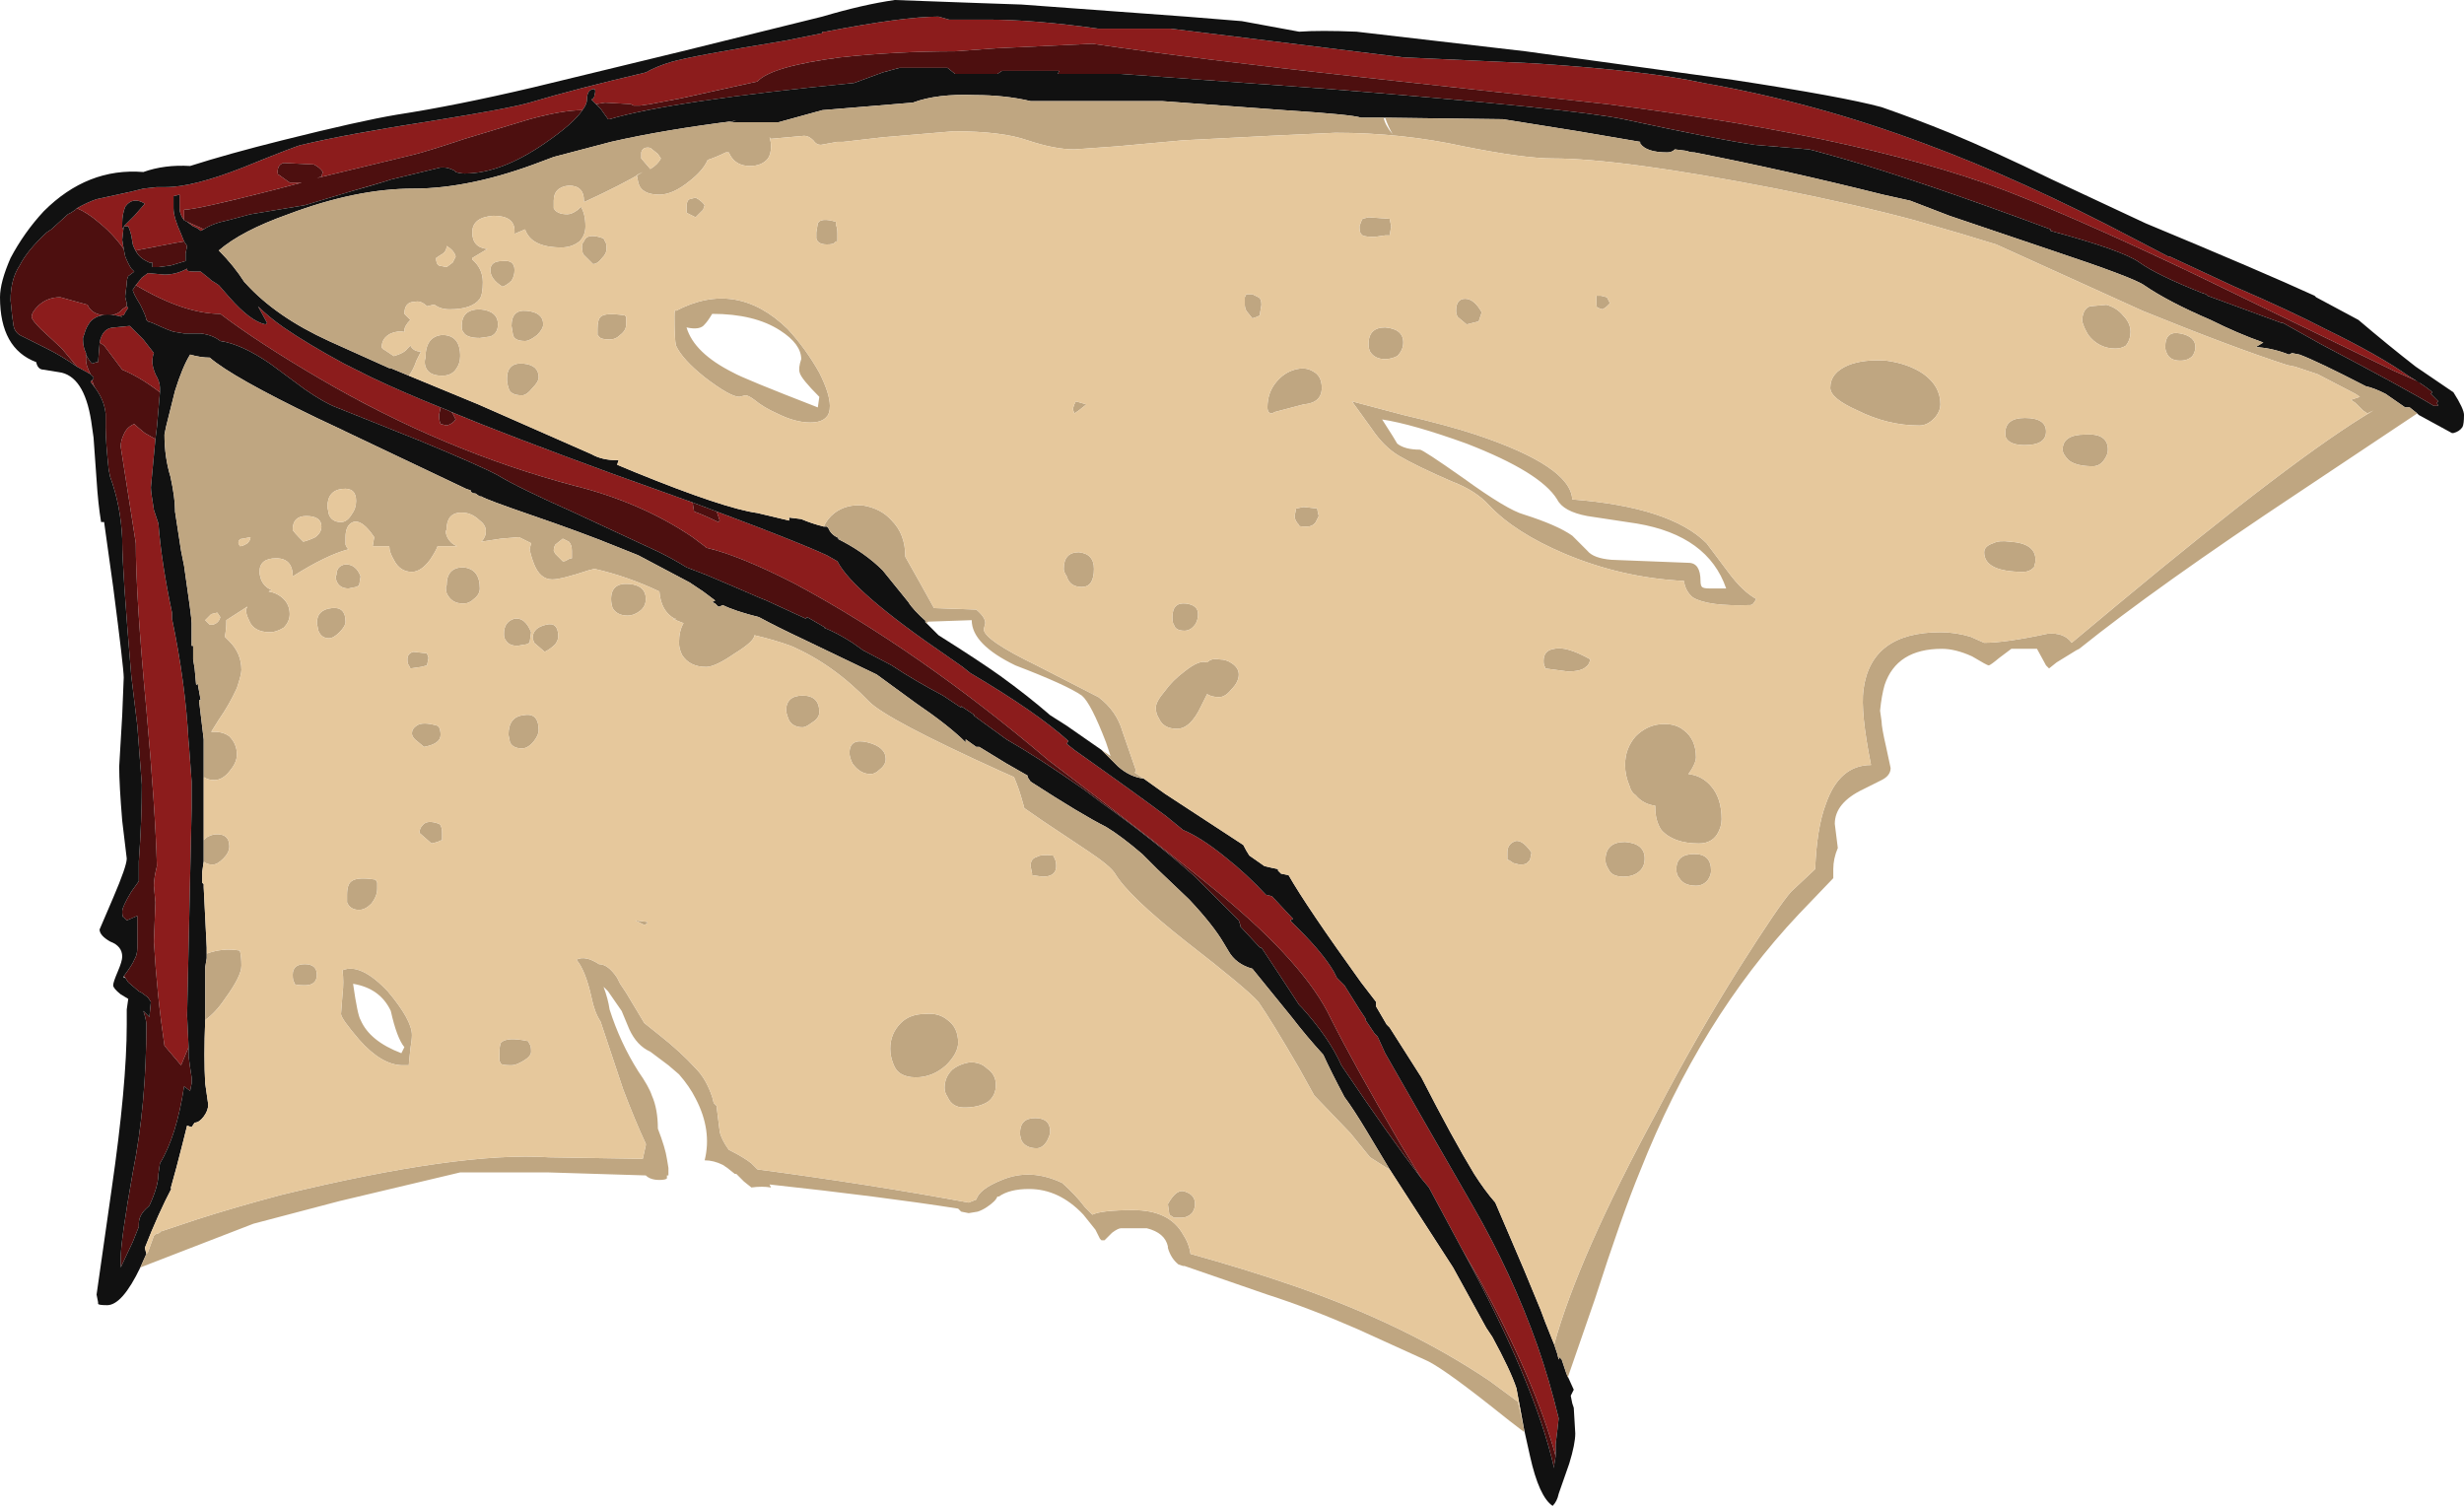 <?xml version="1.0" encoding="UTF-8" standalone="no"?>
<svg xmlns:ffdec="https://www.free-decompiler.com/flash" xmlns:xlink="http://www.w3.org/1999/xlink" ffdec:objectType="shape" height="49.9px" width="81.65px" xmlns="http://www.w3.org/2000/svg">
  <g transform="matrix(1.0, 0.0, 0.0, 1.0, 34.7, 48.6)">
    <path d="M45.5 -35.9 L45.45 -35.95 44.65 -36.3 38.05 -39.5 Q34.7 -41.1 32.35 -42.05 27.6 -44.0 18.55 -45.15 L10.35 -46.05 Q4.9 -46.65 1.5 -47.15 L-1.7 -47.0 -3.05 -46.9 Q-5.0 -46.9 -6.85 -46.7 -9.15 -46.4 -9.6 -45.9 L-12.1 -45.35 -13.15 -45.15 -13.5 -45.1 -13.7 -45.1 -13.8 -45.15 -14.65 -45.2 -14.95 -45.15 -15.1 -45.3 Q-15.0 -45.35 -15.0 -45.45 -14.95 -45.6 -15.0 -45.65 -15.25 -45.65 -15.25 -45.3 -15.25 -45.15 -15.4 -44.95 -16.05 -44.95 -17.15 -44.65 L-19.3 -44.0 Q-20.65 -43.55 -21.1 -43.45 L-24.2 -42.7 -24.05 -42.75 -24.0 -42.9 Q-24.1 -43.05 -24.3 -43.15 L-25.3 -43.2 Q-25.5 -43.15 -25.5 -42.9 -25.5 -42.8 -25.45 -42.8 L-25.1 -42.55 -24.7 -42.55 -25.65 -42.3 Q-28.2 -41.65 -28.6 -41.65 L-28.6 -41.3 Q-28.75 -41.5 -28.75 -41.7 L-28.75 -42.15 -28.95 -42.1 -28.95 -41.7 Q-28.95 -41.4 -28.7 -40.85 L-28.6 -40.6 -28.9 -40.55 -30.2 -40.3 -30.15 -40.2 Q-30.25 -40.35 -30.3 -40.5 L-30.35 -40.8 Q-30.4 -41.0 -30.45 -41.1 L-30.6 -41.1 -30.65 -40.65 -30.6 -40.35 Q-30.95 -40.85 -31.45 -41.25 -31.8 -41.55 -32.15 -41.7 -31.8 -41.9 -31.5 -42.0 L-30.35 -42.25 -29.95 -42.35 -29.5 -42.4 -29.2 -42.4 Q-28.3 -42.4 -26.65 -43.05 -24.8 -43.8 -24.7 -43.8 -23.25 -44.15 -20.35 -44.6 -17.85 -45.0 -17.15 -45.2 -15.65 -45.65 -13.3 -46.2 -12.95 -46.4 -12.45 -46.55 -11.75 -46.75 -8.7 -47.25 L-7.45 -47.5 -7.45 -47.55 -7.35 -47.55 Q-4.75 -48.05 -3.6 -48.05 L-3.25 -47.95 -1.95 -47.95 Q-0.45 -47.95 1.7 -47.65 L4.1 -47.65 11.8 -46.7 16.15 -46.5 Q19.95 -46.25 21.75 -45.85 25.45 -45.2 29.05 -43.85 32.3 -42.65 36.0 -40.7 L37.15 -40.1 37.2 -40.1 39.35 -39.1 Q41.2 -38.3 42.35 -37.7 44.1 -36.85 45.1 -36.15 L45.5 -35.9 M-27.95 -41.0 L-28.05 -40.95 Q-28.15 -41.05 -28.3 -41.1 L-28.5 -41.25 -28.05 -41.05 -27.95 -41.0 M-30.5 -38.45 L-30.45 -38.4 -30.55 -38.25 -30.6 -38.15 -30.7 -38.15 -30.65 -38.1 Q-31.35 -38.3 -31.7 -37.95 -31.85 -37.75 -31.9 -37.55 L-31.95 -37.4 -31.95 -37.35 Q-31.95 -37.1 -31.85 -36.9 L-31.85 -36.85 -31.85 -36.65 Q-31.85 -36.5 -31.7 -36.2 L-32.15 -36.45 -32.65 -37.05 -33.35 -37.7 Q-33.65 -38.0 -33.65 -38.1 -33.65 -38.25 -33.45 -38.45 -33.15 -38.75 -32.7 -38.75 L-31.8 -38.5 Q-31.65 -38.15 -31.15 -38.15 -30.8 -38.15 -30.65 -38.35 L-30.5 -38.45 M-31.4 -37.25 Q-31.3 -37.75 -30.9 -37.75 L-30.4 -37.8 -29.95 -37.35 -29.6 -36.9 Q-29.65 -36.8 -29.65 -36.6 -29.65 -36.45 -29.55 -36.2 -29.4 -35.95 -29.4 -35.75 L-29.4 -35.6 Q-30.05 -36.1 -30.65 -36.35 L-31.25 -37.15 -31.4 -37.25 M-29.55 -34.05 L-29.7 -32.45 Q-29.7 -32.3 -29.6 -31.7 L-29.45 -31.25 Q-29.35 -29.95 -29.0 -28.3 L-29.0 -28.1 Q-28.55 -25.95 -28.45 -24.0 L-28.45 -24.05 -28.35 -22.7 -28.35 -21.8 -28.5 -14.95 -28.45 -13.9 -28.7 -13.3 -29.25 -13.95 Q-29.5 -15.65 -29.6 -17.4 L-29.55 -18.7 -29.6 -19.25 Q-29.6 -19.5 -29.5 -19.9 -29.55 -21.75 -29.85 -25.1 -30.2 -28.85 -30.2 -30.6 L-30.7 -33.8 Q-30.7 -34.0 -30.6 -34.2 -30.5 -34.45 -30.25 -34.55 -30.15 -34.45 -29.9 -34.25 L-29.55 -34.05 M-31.55 -35.75 L-31.7 -35.95 -31.65 -36.0 -31.6 -35.85 -31.55 -35.75 M-10.95 -31.65 L-9.5 -31.1 Q-7.95 -30.5 -7.3 -30.2 L-6.95 -30.0 Q-6.45 -29.0 -3.3 -26.85 L-2.8 -26.5 -2.55 -26.3 Q-0.35 -25.0 0.7 -24.05 L0.65 -23.95 0.9 -23.75 Q2.95 -22.3 3.95 -21.55 L4.5 -21.1 Q5.1 -20.85 5.9 -20.2 6.6 -19.65 7.25 -18.95 L7.45 -18.9 8.15 -18.15 8.05 -18.1 8.35 -17.8 Q9.15 -17.0 9.5 -16.4 L9.6 -16.2 9.85 -15.95 10.35 -15.15 10.55 -14.85 10.55 -14.8 10.85 -14.35 10.95 -14.25 11.2 -13.7 Q12.6 -11.25 14.1 -8.65 15.4 -6.4 16.25 -4.0 16.65 -2.85 16.95 -1.6 L16.9 -1.15 16.85 -0.75 16.85 -0.35 Q16.15 -2.9 14.3 -6.25 L13.75 -7.2 12.65 -9.25 12.4 -9.55 11.7 -10.7 Q10.15 -13.35 9.4 -14.85 8.55 -16.65 5.7 -19.0 4.0 -20.4 0.05 -23.4 -4.25 -27.05 -8.35 -29.25 -10.2 -30.2 -11.3 -30.45 L-11.35 -30.5 -11.75 -30.8 Q-13.45 -31.95 -15.65 -32.5 -20.0 -33.65 -24.1 -36.05 -26.15 -37.25 -27.4 -38.2 -28.6 -38.2 -30.2 -39.15 L-30.0 -39.4 -29.8 -39.55 -29.25 -39.5 Q-28.85 -39.5 -28.5 -39.7 L-28.5 -39.65 Q-28.5 -39.6 -28.2 -39.6 L-28.05 -39.6 -27.8 -39.4 Q-27.7 -39.3 -27.6 -39.25 L-27.45 -39.15 -27.1 -38.75 Q-26.4 -37.95 -25.9 -37.85 L-25.85 -37.9 -26.15 -38.45 Q-25.8 -38.1 -25.3 -37.75 -24.5 -37.2 -23.3 -36.55 L-22.4 -36.1 Q-21.35 -35.6 -20.1 -35.1 L-20.15 -34.85 Q-20.15 -34.65 -20.1 -34.55 L-19.9 -34.5 Q-19.7 -34.55 -19.6 -34.7 L-19.7 -34.9 -19.75 -34.95 Q-17.95 -34.2 -14.4 -32.9 L-11.75 -31.95 -11.7 -31.65 Q-11.3 -31.5 -10.9 -31.3 L-10.85 -31.35 -10.95 -31.65 M-30.6 -41.1 L-30.25 -41.45 -29.9 -41.85 Q-30.3 -42.1 -30.55 -41.75 -30.65 -41.5 -30.65 -41.2 L-30.65 -41.0 -30.6 -41.1" fill="#8c1c1c" fill-rule="evenodd" stroke="none"/>
    <path d="M45.95 -35.15 Q45.05 -35.7 42.2 -37.2 L40.95 -37.9 40.9 -37.9 38.45 -38.8 38.4 -38.85 38.25 -38.9 Q36.75 -39.5 36.2 -39.9 35.65 -40.3 33.25 -40.95 L33.25 -41.0 Q28.95 -42.6 26.35 -43.35 L25.45 -43.6 25.25 -43.65 23.45 -43.8 Q22.1 -44.0 19.1 -44.65 17.4 -45.0 9.35 -45.65 L2.45 -46.15 0.35 -46.15 0.4 -46.25 -1.5 -46.25 -1.65 -46.15 -3.05 -46.15 -3.3 -46.35 -4.9 -46.35 -5.45 -46.2 -6.4 -45.85 Q-12.5 -45.25 -14.5 -44.65 L-14.55 -44.65 -14.8 -45.0 -14.95 -45.15 -14.65 -45.2 -13.8 -45.15 -13.7 -45.1 -13.5 -45.1 -13.15 -45.15 -12.1 -45.35 -9.6 -45.9 Q-9.15 -46.4 -6.85 -46.7 -5.0 -46.9 -3.05 -46.9 L-1.7 -47.0 1.5 -47.15 Q4.9 -46.65 10.35 -46.05 L18.55 -45.15 Q27.6 -44.0 32.35 -42.05 34.7 -41.1 38.05 -39.5 L44.65 -36.3 45.45 -35.95 45.5 -35.9 45.65 -35.8 45.85 -35.65 45.9 -35.6 45.85 -35.55 46.1 -35.3 46.05 -35.25 46.1 -35.15 46.0 -35.15 45.95 -35.15 M-15.4 -44.95 Q-15.7 -44.5 -16.65 -43.85 -18.1 -42.85 -19.3 -42.85 -19.45 -42.85 -19.6 -42.9 L-19.65 -42.95 Q-19.85 -43.05 -20.0 -43.05 L-20.1 -43.05 -21.75 -42.65 -21.9 -42.6 -23.1 -42.25 -24.6 -41.8 -26.4 -41.5 -27.15 -41.3 Q-27.65 -41.2 -27.95 -41.0 L-28.05 -41.05 -28.5 -41.25 -28.6 -41.3 -28.6 -41.65 Q-28.2 -41.65 -25.65 -42.3 L-24.7 -42.55 -25.1 -42.55 -25.45 -42.8 Q-25.5 -42.8 -25.5 -42.9 -25.5 -43.15 -25.3 -43.2 L-24.3 -43.15 Q-24.1 -43.05 -24.0 -42.9 L-24.05 -42.75 -24.2 -42.7 -21.1 -43.45 Q-20.65 -43.55 -19.3 -44.0 L-17.15 -44.65 Q-16.05 -44.95 -15.4 -44.95 M-28.6 -40.6 L-28.5 -40.45 -28.55 -40.2 -28.55 -39.95 -29.05 -39.8 -29.45 -39.75 -29.65 -39.75 -29.65 -39.9 -29.75 -39.9 -29.85 -39.95 Q-30.05 -40.05 -30.15 -40.2 L-30.2 -40.3 -28.9 -40.55 -28.6 -40.6 M-30.6 -40.35 L-30.55 -40.1 Q-30.45 -39.85 -30.35 -39.7 L-30.25 -39.6 -30.45 -39.45 Q-30.5 -39.35 -30.5 -39.2 L-30.55 -38.8 -30.55 -38.75 -30.5 -38.55 -30.5 -38.45 -30.65 -38.35 Q-30.8 -38.15 -31.15 -38.15 -31.65 -38.15 -31.8 -38.5 L-32.7 -38.75 Q-33.15 -38.75 -33.45 -38.45 -33.65 -38.25 -33.65 -38.1 -33.65 -38.0 -33.35 -37.7 L-32.65 -37.05 -32.15 -36.45 Q-32.65 -36.8 -33.15 -37.05 L-33.95 -37.45 Q-34.2 -37.55 -34.25 -37.8 L-34.3 -38.15 -34.35 -38.65 Q-34.35 -39.35 -34.05 -39.8 -33.8 -40.3 -33.15 -40.9 L-33.0 -41.0 -32.45 -41.5 -32.35 -41.55 -32.2 -41.65 -32.15 -41.7 Q-31.8 -41.55 -31.45 -41.25 -30.95 -40.85 -30.6 -40.35 M-31.85 -36.85 Q-31.75 -36.65 -31.65 -36.55 L-31.5 -36.6 -31.45 -36.6 -31.4 -37.2 -31.4 -37.25 -31.25 -37.15 -30.65 -36.35 Q-30.05 -36.1 -29.4 -35.6 L-29.5 -34.45 -29.55 -34.05 -29.9 -34.25 Q-30.15 -34.45 -30.25 -34.55 -30.5 -34.45 -30.6 -34.2 -30.7 -34.0 -30.7 -33.8 L-30.2 -30.6 Q-30.2 -28.85 -29.85 -25.1 -29.55 -21.75 -29.5 -19.9 -29.6 -19.5 -29.6 -19.25 L-29.55 -18.7 -29.6 -17.4 Q-29.5 -15.65 -29.25 -13.95 L-28.7 -13.3 -28.45 -13.9 -28.45 -13.6 Q-28.4 -13.2 -28.35 -12.9 L-28.35 -12.7 -28.4 -12.45 -28.6 -12.6 Q-28.85 -10.95 -29.4 -10.05 L-29.45 -9.7 Q-29.45 -9.3 -29.75 -8.65 L-29.8 -8.6 Q-30.1 -8.35 -30.1 -8.05 L-30.1 -7.95 -30.3 -7.45 -30.7 -6.6 -30.7 -6.9 Q-30.7 -7.5 -30.3 -9.75 -29.85 -12.0 -29.85 -14.65 -29.85 -14.8 -29.95 -15.1 L-29.75 -14.9 -29.7 -15.4 -29.8 -15.55 -30.0 -15.7 -30.1 -15.75 -30.45 -16.05 -30.55 -16.2 -30.6 -16.25 Q-30.3 -16.65 -30.25 -16.8 -30.15 -16.95 -30.15 -17.2 L-30.15 -18.25 -30.5 -18.1 Q-30.55 -18.15 -30.6 -18.2 -30.65 -18.2 -30.65 -18.4 -30.65 -18.55 -30.35 -19.05 L-30.1 -19.4 -30.1 -20.05 Q-30.0 -21.45 -30.0 -22.6 L-30.15 -24.55 -30.35 -26.2 Q-30.65 -29.75 -30.65 -30.65 L-30.65 -30.75 Q-30.7 -31.85 -31.05 -32.8 L-31.1 -33.05 Q-31.2 -34.0 -31.2 -34.45 L-31.2 -34.9 Q-31.25 -35.35 -31.55 -35.75 L-31.6 -35.85 -31.65 -36.0 -31.6 -36.05 -31.6 -36.1 -31.7 -36.2 Q-31.85 -36.5 -31.85 -36.65 L-31.85 -36.85 M16.85 -0.35 L16.8 -0.05 16.8 0.05 Q16.15 -2.8 13.75 -7.2 L14.3 -6.25 Q16.15 -2.9 16.85 -0.35 M12.4 -9.55 Q11.3 -11.0 9.85 -13.15 L9.75 -13.3 Q9.35 -14.2 8.45 -15.2 L8.35 -15.3 Q7.6 -16.45 7.1 -17.2 L7.05 -17.2 6.4 -17.9 6.4 -17.95 6.35 -18.1 4.9 -19.55 Q3.55 -20.75 1.8 -22.0 L1.2 -22.45 Q-0.3 -23.5 -1.35 -24.1 L-2.45 -24.9 -2.4 -24.9 -2.85 -25.2 -2.85 -25.15 -3.45 -25.55 Q-4.4 -26.05 -5.15 -26.55 L-6.1 -27.05 -6.45 -27.3 Q-7.0 -27.65 -7.4 -27.8 L-7.35 -27.8 -7.95 -28.15 -8.0 -28.1 Q-8.55 -28.35 -9.3 -28.7 L-9.55 -28.8 Q-10.35 -29.15 -11.3 -29.55 L-11.95 -29.8 Q-12.35 -30.05 -12.85 -30.3 -13.7 -30.7 -15.75 -31.65 -17.55 -32.45 -18.2 -32.85 -18.75 -33.15 -20.8 -34.0 L-23.55 -35.1 Q-23.95 -35.25 -24.6 -35.7 L-25.75 -36.55 Q-26.7 -37.2 -27.4 -37.3 -27.65 -37.5 -28.05 -37.55 L-28.6 -37.55 -28.9 -37.6 Q-29.0 -37.6 -29.65 -37.9 L-29.8 -37.95 -29.85 -38.0 Q-29.85 -38.1 -30.05 -38.5 -30.3 -38.9 -30.3 -39.0 L-30.2 -39.15 Q-28.6 -38.2 -27.4 -38.2 -26.15 -37.25 -24.1 -36.05 -20.0 -33.65 -15.65 -32.5 -13.45 -31.95 -11.75 -30.8 L-11.35 -30.5 -11.3 -30.45 Q-10.2 -30.2 -8.35 -29.25 -4.25 -27.05 0.05 -23.4 4.0 -20.4 5.7 -19.0 8.55 -16.65 9.4 -14.85 10.15 -13.35 11.7 -10.7 L12.4 -9.55 M-20.1 -35.1 L-19.85 -35.0 -19.75 -34.95 -19.7 -34.9 -19.6 -34.7 Q-19.7 -34.55 -19.9 -34.5 L-20.1 -34.55 Q-20.15 -34.65 -20.15 -34.85 L-20.1 -35.1 M-11.75 -31.95 L-10.95 -31.65 -10.85 -31.35 -10.9 -31.3 Q-11.3 -31.5 -11.7 -31.65 L-11.75 -31.95" fill="#4d0f0f" fill-rule="evenodd" stroke="none"/>
    <path d="M-14.95 -45.15 L-14.8 -45.0 -14.55 -44.65 -14.5 -44.65 Q-12.5 -45.25 -6.4 -45.85 L-5.45 -46.2 -4.9 -46.35 -3.3 -46.35 -3.05 -46.15 -1.65 -46.15 -1.5 -46.25 0.4 -46.25 0.35 -46.15 2.45 -46.15 9.35 -45.65 Q17.4 -45.0 19.1 -44.65 22.1 -44.0 23.45 -43.8 L25.25 -43.65 25.45 -43.6 26.35 -43.35 Q28.95 -42.6 33.25 -41.0 L33.25 -40.95 Q35.65 -40.3 36.2 -39.9 36.75 -39.5 38.25 -38.9 L38.4 -38.85 38.45 -38.8 40.9 -37.9 40.95 -37.9 42.2 -37.2 Q45.05 -35.7 45.95 -35.15 L46.0 -35.15 46.1 -35.15 46.05 -35.25 46.1 -35.3 45.85 -35.55 45.9 -35.6 45.85 -35.65 45.65 -35.8 45.5 -35.9 45.1 -36.15 Q44.1 -36.85 42.35 -37.7 41.2 -38.3 39.35 -39.1 L37.2 -40.1 37.15 -40.1 36.0 -40.7 Q32.3 -42.65 29.05 -43.85 25.45 -45.2 21.75 -45.85 19.95 -46.25 16.15 -46.5 L11.8 -46.7 4.1 -47.65 1.7 -47.65 Q-0.45 -47.95 -1.95 -47.95 L-3.25 -47.95 -3.6 -48.05 Q-4.75 -48.05 -7.35 -47.55 L-7.45 -47.55 -7.45 -47.5 -8.7 -47.25 Q-11.75 -46.75 -12.45 -46.55 -12.95 -46.4 -13.3 -46.2 -15.65 -45.65 -17.15 -45.2 -17.85 -45.0 -20.35 -44.6 -23.25 -44.15 -24.7 -43.8 -24.8 -43.8 -26.65 -43.05 -28.3 -42.4 -29.2 -42.4 L-29.5 -42.4 -29.95 -42.35 -30.35 -42.25 -31.5 -42.0 Q-31.8 -41.9 -32.15 -41.7 L-32.2 -41.65 -32.35 -41.55 -32.45 -41.5 -33.0 -41.0 -33.15 -40.9 Q-33.8 -40.3 -34.05 -39.8 -34.35 -39.35 -34.35 -38.65 L-34.3 -38.15 -34.25 -37.8 Q-34.2 -37.55 -33.95 -37.45 L-33.15 -37.05 Q-32.65 -36.8 -32.15 -36.45 L-31.7 -36.2 -31.6 -36.1 -31.6 -36.05 -31.65 -36.0 -31.7 -35.95 -31.55 -35.75 Q-31.25 -35.35 -31.2 -34.9 L-31.2 -34.45 Q-31.2 -34.0 -31.1 -33.05 L-31.05 -32.8 Q-30.7 -31.85 -30.65 -30.75 L-30.65 -30.65 Q-30.65 -29.75 -30.35 -26.2 L-30.15 -24.55 -30.0 -22.6 Q-30.0 -21.45 -30.1 -20.05 L-30.1 -19.4 -30.35 -19.05 Q-30.65 -18.55 -30.65 -18.4 -30.65 -18.2 -30.6 -18.2 -30.55 -18.15 -30.5 -18.1 L-30.15 -18.25 -30.15 -17.2 Q-30.15 -16.95 -30.25 -16.8 -30.3 -16.65 -30.6 -16.25 L-30.6 -16.2 -30.55 -16.2 -30.45 -16.05 -30.1 -15.75 -30.0 -15.7 -29.8 -15.55 -29.7 -15.4 -29.75 -14.9 -29.95 -15.1 Q-29.85 -14.8 -29.85 -14.65 -29.85 -12.0 -30.3 -9.75 -30.7 -7.5 -30.7 -6.9 L-30.7 -6.6 -30.3 -7.45 -30.1 -7.95 -30.1 -8.05 Q-30.1 -8.35 -29.8 -8.6 L-29.75 -8.65 Q-29.45 -9.3 -29.45 -9.7 L-29.4 -10.05 Q-28.85 -10.95 -28.6 -12.6 L-28.4 -12.45 -28.35 -12.7 -28.35 -12.9 Q-28.4 -13.2 -28.45 -13.6 L-28.45 -13.9 -28.5 -14.95 -28.35 -21.8 -28.35 -22.7 -28.45 -24.05 -28.45 -24.0 Q-28.55 -25.95 -29.0 -28.1 L-29.0 -28.3 Q-29.35 -29.95 -29.45 -31.25 L-29.6 -31.7 Q-29.7 -32.3 -29.7 -32.45 L-29.55 -34.05 -29.5 -34.45 -29.4 -35.6 -29.4 -35.75 Q-29.4 -35.95 -29.55 -36.2 -29.65 -36.45 -29.65 -36.6 -29.65 -36.8 -29.6 -36.9 L-29.95 -37.35 -30.4 -37.8 -30.9 -37.75 Q-31.3 -37.75 -31.4 -37.25 L-31.4 -37.2 -31.45 -36.6 -31.5 -36.6 -31.65 -36.55 Q-31.75 -36.65 -31.85 -36.85 L-31.85 -36.9 Q-31.95 -37.1 -31.95 -37.35 L-31.95 -37.4 -31.9 -37.55 Q-31.85 -37.75 -31.7 -37.95 -31.35 -38.3 -30.65 -38.1 L-30.7 -38.15 -30.6 -38.15 -30.55 -38.25 -30.45 -38.4 -30.5 -38.45 -30.5 -38.55 -30.55 -38.75 -30.55 -38.8 -30.5 -39.2 Q-30.5 -39.35 -30.45 -39.45 L-30.25 -39.6 -30.35 -39.7 Q-30.45 -39.85 -30.55 -40.1 L-30.6 -40.35 -30.65 -40.65 -30.6 -41.1 -30.45 -41.1 Q-30.4 -41.0 -30.35 -40.8 L-30.3 -40.5 Q-30.25 -40.35 -30.15 -40.2 -30.05 -40.05 -29.85 -39.95 L-29.75 -39.9 -29.65 -39.9 -29.65 -39.75 -29.45 -39.75 -29.05 -39.8 -28.55 -39.95 -28.55 -40.2 -28.5 -40.45 -28.6 -40.6 -28.7 -40.85 Q-28.95 -41.4 -28.95 -41.7 L-28.95 -42.1 -28.75 -42.15 -28.75 -41.7 Q-28.75 -41.5 -28.6 -41.3 L-28.5 -41.25 -28.3 -41.1 Q-28.15 -41.05 -28.05 -40.95 L-27.95 -41.0 Q-27.65 -41.2 -27.15 -41.3 L-26.4 -41.5 -24.6 -41.8 -23.1 -42.25 -22.4 -42.45 -21.9 -42.6 -21.75 -42.65 -20.1 -43.05 -20.0 -43.05 Q-19.85 -43.05 -19.65 -42.95 L-19.6 -42.9 Q-19.45 -42.85 -19.3 -42.85 -18.1 -42.85 -16.65 -43.85 -15.7 -44.5 -15.4 -44.95 -15.25 -45.15 -15.25 -45.3 -15.25 -45.65 -15.0 -45.65 -14.95 -45.6 -15.0 -45.45 -15.0 -45.35 -15.1 -45.3 L-14.95 -45.15 M-30.05 -6.6 Q-30.65 -5.35 -31.15 -5.35 -31.45 -5.35 -31.45 -5.4 L-31.45 -5.45 -31.5 -5.7 -31.0 -9.2 Q-30.5 -12.65 -30.5 -14.65 L-30.5 -15.15 -30.45 -15.5 -30.7 -15.65 Q-30.95 -15.85 -30.95 -15.95 -30.95 -16.05 -30.8 -16.4 -30.65 -16.75 -30.65 -16.9 -30.65 -17.25 -31.05 -17.4 -31.4 -17.6 -31.4 -17.8 L-30.95 -18.85 Q-30.5 -19.9 -30.5 -20.15 L-30.65 -21.4 Q-30.75 -22.6 -30.75 -23.2 L-30.65 -24.9 -30.6 -26.15 Q-30.6 -26.45 -30.95 -29.15 L-31.25 -31.3 -31.35 -31.3 Q-31.45 -31.9 -31.5 -32.7 L-31.6 -34.1 -31.65 -34.45 Q-31.85 -36.05 -32.65 -36.25 L-33.25 -36.35 Q-33.45 -36.35 -33.5 -36.6 -34.7 -37.05 -34.7 -38.75 -34.7 -39.25 -34.35 -40.05 -33.9 -40.9 -33.25 -41.6 -31.8 -43.05 -29.95 -42.9 -29.25 -43.15 -28.4 -43.1 -27.15 -43.5 -25.35 -43.95 -22.75 -44.6 -21.55 -44.8 -19.6 -45.1 -17.05 -45.7 L-12.1 -46.9 -7.45 -48.05 Q-6.1 -48.45 -5.05 -48.6 L-2.3 -48.5 -0.85 -48.45 4.6 -48.05 6.45 -47.9 8.35 -47.55 Q9.05 -47.6 10.25 -47.55 L15.85 -46.9 22.75 -45.95 Q26.35 -45.4 27.65 -45.05 28.8 -44.65 29.9 -44.2 31.35 -43.6 33.3 -42.65 L36.4 -41.2 Q40.25 -39.6 42.0 -38.8 L42.05 -38.75 43.45 -38.0 Q44.45 -37.15 45.35 -36.45 L46.6 -35.6 Q46.95 -35.05 46.95 -34.85 46.95 -34.55 46.9 -34.45 46.8 -34.3 46.6 -34.25 L46.55 -34.25 45.45 -34.85 45.4 -34.9 45.15 -35.1 45.0 -35.1 44.35 -35.55 Q43.95 -35.75 43.7 -35.8 42.05 -36.65 41.5 -36.85 L41.25 -36.9 41.15 -36.85 Q40.65 -37.05 40.1 -37.1 L40.05 -37.1 40.3 -37.25 Q39.45 -37.55 38.55 -38.0 37.15 -38.6 36.35 -39.15 36.0 -39.4 33.3 -40.3 L29.9 -41.45 28.6 -41.95 27.7 -42.15 Q24.5 -42.95 21.45 -43.55 21.3 -43.55 21.2 -43.6 L20.8 -43.65 Q20.7 -43.55 20.55 -43.55 19.85 -43.55 19.65 -43.85 L19.65 -43.9 17.6 -44.25 15.1 -44.65 11.2 -44.7 11.15 -44.7 10.4 -44.7 Q10.15 -44.8 7.85 -44.95 L3.8 -45.25 -0.55 -45.25 Q-1.4 -45.45 -2.4 -45.45 -3.65 -45.5 -4.45 -45.2 L-7.45 -44.95 -8.9 -44.55 -10.55 -44.55 -10.3 -44.6 Q-12.7 -44.3 -14.45 -43.9 L-16.35 -43.4 -16.75 -43.25 Q-19.1 -42.35 -21.0 -42.35 -22.9 -42.35 -25.15 -41.5 -26.7 -40.95 -27.45 -40.3 -26.95 -39.8 -26.6 -39.25 L-26.55 -39.2 Q-25.55 -38.1 -23.8 -37.3 L-21.8 -36.4 -21.75 -36.4 -21.15 -36.15 -18.85 -35.2 -15.1 -33.55 Q-14.75 -33.35 -14.25 -33.35 L-14.2 -33.35 -14.25 -33.2 -13.65 -32.95 Q-10.7 -31.75 -9.6 -31.6 L-8.55 -31.35 -8.55 -31.45 -8.15 -31.4 Q-7.8 -31.25 -7.4 -31.15 L-7.3 -31.15 -7.25 -31.1 Q-7.15 -30.85 -6.85 -30.75 L-6.95 -30.75 Q-6.05 -30.3 -5.45 -29.7 L-4.6 -28.65 Q-4.45 -28.4 -4.0 -28.0 L-4.05 -28.0 -4.0 -27.95 -3.6 -27.55 Q-2.25 -26.7 -1.55 -26.2 -0.65 -25.55 0.1 -24.9 L0.65 -24.55 1.8 -23.75 2.35 -23.2 Q2.75 -22.85 3.2 -22.8 L3.9 -22.3 Q5.5 -21.25 6.5 -20.6 6.6 -20.4 6.7 -20.25 L7.2 -19.9 Q7.4 -19.85 7.65 -19.8 L7.65 -19.75 7.75 -19.65 8.0 -19.6 Q8.6 -18.55 10.4 -16.05 L10.9 -15.4 10.9 -15.25 11.25 -14.65 11.35 -14.55 12.4 -12.9 Q13.45 -10.85 14.15 -9.7 14.5 -9.15 14.85 -8.75 L15.3 -7.7 Q15.8 -6.55 16.35 -5.2 L16.5 -4.8 16.8 -4.05 16.9 -3.75 16.95 -3.55 17.0 -3.65 17.0 -3.6 17.05 -3.55 17.2 -3.1 17.45 -2.55 17.35 -2.35 17.4 -2.1 17.45 -1.95 17.5 -1.1 Q17.5 -0.75 17.3 -0.1 L16.95 0.9 Q16.9 1.15 16.75 1.3 16.3 1.0 16.0 -0.35 L15.8 -1.25 15.55 -2.6 Q15.35 -3.2 14.75 -4.3 L14.55 -4.6 13.45 -6.6 11.35 -9.85 10.6 -11.1 Q10.15 -11.85 9.85 -12.25 9.4 -13.1 9.15 -13.65 8.6 -14.25 8.1 -14.9 L6.8 -16.5 Q6.25 -16.65 6.0 -17.1 L5.85 -17.35 Q5.5 -17.95 4.7 -18.8 L3.65 -19.8 3.15 -20.3 Q2.45 -20.9 1.95 -21.2 1.15 -21.6 -0.55 -22.7 L-0.65 -22.85 -0.65 -22.9 -1.35 -23.3 -2.25 -23.85 -2.35 -23.85 -2.7 -24.1 -2.7 -24.0 Q-3.25 -24.55 -4.35 -25.3 L-5.65 -26.25 -8.15 -27.45 Q-8.9 -27.8 -9.55 -28.15 -10.35 -28.35 -10.75 -28.55 L-10.85 -28.5 -10.9 -28.5 -11.0 -28.6 -11.1 -28.65 -11.0 -28.7 -11.4 -29.0 -11.85 -29.3 -13.55 -30.2 -14.3 -30.5 Q-15.4 -30.95 -17.15 -31.55 -18.6 -32.05 -18.75 -32.15 L-18.8 -32.15 -18.95 -32.25 -19.0 -32.25 -19.1 -32.3 -19.1 -32.35 -19.25 -32.4 -23.25 -34.3 -23.35 -34.35 -24.2 -34.75 Q-27.0 -36.1 -27.75 -36.75 -28.05 -36.75 -28.4 -36.85 -28.65 -36.45 -28.9 -35.65 -29.1 -34.85 -29.2 -34.45 L-29.25 -34.2 Q-29.25 -33.45 -29.05 -32.8 -28.9 -32.1 -28.9 -31.7 L-28.9 -31.65 -28.7 -30.35 -28.6 -29.85 Q-28.35 -28.15 -28.35 -27.95 L-28.35 -27.2 -28.3 -27.2 -28.3 -26.75 -28.25 -26.45 -28.2 -25.9 -28.15 -25.95 -28.05 -25.4 -28.1 -25.4 -28.1 -25.35 -27.95 -24.1 -27.95 -22.85 -27.95 -20.75 -27.95 -20.05 -28.0 -19.7 -28.0 -19.35 -27.95 -19.3 -27.95 -19.2 -27.85 -17.2 -27.85 -17.0 -27.85 -16.85 -27.9 -16.55 -27.9 -14.8 Q-27.95 -13.55 -27.9 -12.7 L-27.8 -12.0 Q-27.8 -11.8 -27.95 -11.6 -28.1 -11.4 -28.25 -11.4 L-28.35 -11.25 -28.5 -11.3 -28.65 -10.7 Q-28.85 -9.9 -29.05 -9.2 L-29.0 -9.25 Q-29.45 -8.4 -29.9 -7.25 L-29.85 -7.05 -30.05 -6.6 M16.85 -0.35 L16.85 -0.75 16.9 -1.15 16.95 -1.6 Q16.65 -2.85 16.25 -4.0 15.4 -6.4 14.1 -8.65 12.6 -11.25 11.2 -13.7 L10.95 -14.25 10.85 -14.35 10.55 -14.8 10.55 -14.85 10.35 -15.15 9.85 -15.95 9.6 -16.2 9.5 -16.4 Q9.15 -17.0 8.35 -17.8 L8.05 -18.1 8.15 -18.15 7.45 -18.9 7.25 -18.95 Q6.6 -19.65 5.9 -20.2 5.1 -20.85 4.5 -21.1 L3.95 -21.55 Q2.95 -22.3 0.9 -23.75 L0.65 -23.95 0.7 -24.05 Q-0.35 -25.0 -2.55 -26.3 L-2.8 -26.5 -3.3 -26.85 Q-6.45 -29.0 -6.95 -30.0 L-7.3 -30.2 Q-7.95 -30.5 -9.5 -31.1 L-10.95 -31.65 -11.75 -31.95 -14.4 -32.9 Q-17.95 -34.2 -19.75 -34.95 L-19.85 -35.0 -20.1 -35.1 Q-21.35 -35.6 -22.4 -36.1 L-23.3 -36.55 Q-24.5 -37.2 -25.3 -37.75 -25.8 -38.1 -26.15 -38.45 L-25.85 -37.9 -25.9 -37.85 Q-26.4 -37.95 -27.1 -38.75 L-27.45 -39.15 -27.6 -39.25 Q-27.7 -39.3 -27.8 -39.4 L-28.05 -39.6 -28.2 -39.6 Q-28.5 -39.6 -28.5 -39.65 L-28.5 -39.7 Q-28.85 -39.5 -29.25 -39.5 L-29.8 -39.55 -30.0 -39.4 -30.2 -39.15 -30.3 -39.0 Q-30.3 -38.9 -30.05 -38.5 -29.85 -38.1 -29.85 -38.0 L-29.8 -37.95 -29.65 -37.9 Q-29.0 -37.6 -28.9 -37.6 L-28.6 -37.55 -28.05 -37.55 Q-27.65 -37.5 -27.4 -37.3 -26.7 -37.2 -25.75 -36.55 L-24.6 -35.7 Q-23.95 -35.25 -23.55 -35.1 L-20.8 -34.0 Q-18.75 -33.15 -18.2 -32.85 -17.55 -32.45 -15.75 -31.65 -13.7 -30.7 -12.85 -30.3 -12.35 -30.05 -11.95 -29.8 L-11.3 -29.55 Q-10.35 -29.15 -9.55 -28.8 L-9.3 -28.7 Q-8.55 -28.35 -8.0 -28.1 L-7.95 -28.15 -7.35 -27.8 -7.4 -27.8 Q-7.0 -27.65 -6.45 -27.3 L-6.1 -27.05 -5.15 -26.55 Q-4.4 -26.05 -3.45 -25.55 L-2.85 -25.15 -2.85 -25.2 -2.4 -24.9 -2.45 -24.9 -1.35 -24.1 Q-0.3 -23.5 1.2 -22.45 L1.8 -22.0 Q3.55 -20.75 4.9 -19.55 L6.35 -18.1 6.4 -17.95 6.4 -17.9 7.05 -17.2 7.1 -17.2 Q7.6 -16.45 8.35 -15.3 L8.45 -15.2 Q9.35 -14.2 9.75 -13.3 L9.85 -13.15 Q11.3 -11.0 12.4 -9.55 L12.65 -9.25 13.75 -7.2 Q16.15 -2.8 16.8 0.05 L16.8 -0.05 16.85 -0.35 M-30.6 -41.1 L-30.65 -41.0 -30.65 -41.2 Q-30.65 -41.5 -30.55 -41.75 -30.3 -42.1 -29.9 -41.85 L-30.25 -41.45 -30.6 -41.1" fill="#111111" fill-rule="evenodd" stroke="none"/>
    <path d="M45.4 -34.9 L41.5 -32.3 Q36.75 -29.15 34.2 -27.1 L34.1 -27.05 33.45 -26.65 33.2 -26.45 33.1 -26.55 32.8 -27.1 31.95 -27.1 31.55 -26.8 Q31.25 -26.55 31.2 -26.55 31.15 -26.55 30.65 -26.85 30.1 -27.1 29.65 -27.1 28.15 -27.1 27.75 -25.9 27.65 -25.55 27.6 -25.05 L27.65 -24.7 Q27.65 -24.5 27.8 -23.85 L27.95 -23.15 Q27.95 -22.9 27.65 -22.75 L27.05 -22.45 Q26.1 -22.0 26.1 -21.3 L26.2 -20.5 Q26.05 -20.15 26.05 -19.8 L26.05 -19.5 24.9 -18.3 Q21.65 -14.85 19.65 -9.8 19.05 -8.35 18.15 -5.55 L17.25 -2.95 17.2 -3.1 17.05 -3.55 17.0 -3.6 17.0 -3.65 16.95 -3.55 16.9 -3.75 16.8 -4.05 Q17.6 -6.95 20.2 -11.75 21.5 -14.25 22.95 -16.55 24.25 -18.6 24.65 -19.05 L25.45 -19.8 Q25.5 -21.15 25.8 -21.95 26.25 -23.25 27.3 -23.25 26.95 -25.0 27.05 -25.75 27.3 -27.65 29.6 -27.65 30.1 -27.65 30.6 -27.5 L31.05 -27.3 Q31.75 -27.3 33.15 -27.6 33.7 -27.65 33.95 -27.3 L35.45 -28.55 Q41.4 -33.5 43.95 -35.0 L43.75 -34.9 43.6 -35.0 43.35 -35.25 43.2 -35.35 43.5 -35.45 43.35 -35.55 42.1 -36.2 41.35 -36.45 41.1 -36.5 Q39.25 -37.1 36.3 -38.3 L31.45 -40.5 30.3 -40.85 28.75 -41.3 Q26.9 -41.8 24.15 -42.35 19.0 -43.35 16.75 -43.35 15.8 -43.35 13.8 -43.75 11.75 -44.2 9.55 -44.2 L7.4 -44.1 4.5 -43.95 2.3 -43.75 0.9 -43.65 Q0.25 -43.65 -0.65 -43.95 -1.5 -44.25 -3.1 -44.25 L-5.45 -44.05 -6.75 -43.9 -6.95 -43.9 -7.5 -43.8 Q-7.65 -43.8 -7.75 -43.95 -7.9 -44.1 -8.05 -44.1 L-9.15 -44.0 -9.2 -44.05 Q-9.15 -43.9 -9.15 -43.75 -9.15 -43.5 -9.25 -43.35 -9.45 -43.1 -9.85 -43.1 -10.3 -43.1 -10.5 -43.45 L-10.55 -43.55 -10.65 -43.55 Q-10.95 -43.4 -11.25 -43.3 -11.4 -42.95 -11.85 -42.6 -12.4 -42.15 -12.85 -42.15 -13.45 -42.15 -13.55 -42.55 L-13.6 -42.8 -13.4 -42.9 Q-14.05 -42.5 -15.35 -41.9 L-15.35 -41.95 Q-15.35 -42.45 -15.85 -42.45 -16.35 -42.4 -16.35 -41.95 L-16.35 -41.7 Q-16.25 -41.5 -15.9 -41.5 -15.75 -41.5 -15.55 -41.65 L-15.45 -41.75 Q-15.3 -41.5 -15.3 -41.1 -15.3 -40.8 -15.5 -40.6 -15.75 -40.4 -16.1 -40.4 -17.1 -40.4 -17.3 -41.0 L-17.65 -40.85 Q-17.65 -40.9 -17.65 -40.95 -17.65 -41.45 -18.35 -41.45 -19.05 -41.4 -19.05 -40.9 -19.05 -40.4 -18.55 -40.35 L-19.05 -40.05 -19.05 -40.0 Q-18.7 -39.7 -18.7 -39.25 -18.7 -38.85 -18.8 -38.7 -19.05 -38.35 -19.8 -38.35 -20.1 -38.35 -20.3 -38.5 L-20.35 -38.5 -20.55 -38.45 Q-20.75 -38.65 -20.95 -38.6 -21.3 -38.6 -21.3 -38.2 L-21.1 -38.0 Q-21.3 -37.8 -21.3 -37.65 L-21.3 -37.6 Q-21.5 -37.65 -21.75 -37.55 -22.05 -37.4 -22.05 -37.1 -22.05 -37.05 -21.95 -37.0 L-21.65 -36.8 Q-21.3 -36.9 -21.2 -37.05 L-21.1 -37.15 Q-21.0 -36.95 -20.75 -36.95 L-20.9 -36.65 Q-21.0 -36.35 -21.15 -36.15 L-21.75 -36.4 -21.8 -36.4 -23.8 -37.3 Q-25.55 -38.1 -26.55 -39.2 L-26.6 -39.25 Q-26.95 -39.8 -27.45 -40.3 -26.7 -40.95 -25.15 -41.5 -22.9 -42.35 -21.0 -42.35 -19.1 -42.35 -16.75 -43.25 L-16.35 -43.4 -14.45 -43.9 Q-12.7 -44.3 -10.3 -44.6 L-10.55 -44.55 -8.9 -44.55 -7.45 -44.95 -4.45 -45.2 Q-3.65 -45.5 -2.4 -45.45 -1.4 -45.45 -0.55 -45.25 L3.8 -45.25 7.85 -44.95 Q10.15 -44.8 10.4 -44.7 L11.15 -44.7 Q11.2 -44.45 11.45 -44.15 11.3 -44.4 11.2 -44.7 L15.1 -44.65 17.6 -44.25 19.65 -43.9 19.65 -43.85 Q19.85 -43.55 20.55 -43.55 20.7 -43.55 20.8 -43.65 L21.2 -43.6 Q21.3 -43.55 21.45 -43.55 24.5 -42.95 27.7 -42.15 L28.6 -41.95 29.9 -41.45 33.3 -40.3 Q36.0 -39.4 36.35 -39.15 37.15 -38.6 38.55 -38.0 39.45 -37.55 40.3 -37.25 L40.05 -37.1 40.1 -37.1 Q40.65 -37.05 41.15 -36.85 L41.25 -36.9 41.5 -36.85 Q42.05 -36.65 43.7 -35.8 43.95 -35.75 44.35 -35.55 L45.0 -35.1 45.15 -35.1 45.4 -34.9 M15.8 -1.25 L15.8 -1.15 Q15.4 -1.45 14.65 -2.05 13.0 -3.35 12.5 -3.55 L10.3 -4.55 Q8.7 -5.25 7.3 -5.7 L4.55 -6.65 4.5 -6.65 4.35 -6.7 Q4.1 -6.9 4.0 -7.25 L4.0 -7.3 Q3.9 -7.75 3.3 -7.9 L2.45 -7.9 Q2.35 -7.9 2.15 -7.75 L1.9 -7.5 1.8 -7.5 1.75 -7.55 1.6 -7.85 1.2 -8.35 Q0.4 -9.2 -0.6 -9.2 -1.25 -9.2 -1.6 -8.95 L-1.65 -8.95 Q-1.7 -8.8 -2.0 -8.6 -2.15 -8.5 -2.3 -8.45 L-2.6 -8.4 -2.85 -8.45 -2.95 -8.55 Q-5.5 -8.95 -9.2 -9.35 L-9.15 -9.25 Q-9.45 -9.3 -9.8 -9.25 L-10.05 -9.45 -10.3 -9.7 -10.35 -9.7 -10.6 -9.9 -10.75 -10.0 Q-11.05 -10.15 -11.35 -10.15 -11.1 -11.15 -11.65 -12.2 -11.85 -12.6 -12.2 -13.0 L-12.55 -13.3 -13.15 -13.75 Q-13.6 -13.95 -13.85 -14.5 L-14.1 -15.1 -14.55 -15.75 -14.7 -15.9 Q-14.55 -15.5 -14.5 -15.15 -14.15 -14.05 -13.55 -13.1 -13.2 -12.6 -13.1 -12.3 -12.9 -11.85 -12.9 -11.2 -12.65 -10.55 -12.6 -10.2 L-12.55 -9.9 -12.55 -9.65 -12.6 -9.65 -12.6 -9.55 Q-12.65 -9.5 -12.85 -9.5 -13.15 -9.5 -13.3 -9.65 L-16.55 -9.75 -19.45 -9.75 -23.45 -8.8 -26.3 -8.05 -28.5 -7.2 -30.05 -6.6 -29.85 -7.05 -29.8 -7.1 -29.6 -7.65 -29.55 -7.7 -29.4 -7.75 -29.4 -7.8 -29.35 -7.8 -28.15 -8.2 Q-26.9 -8.6 -25.4 -9.0 -19.45 -10.45 -16.5 -10.25 L-13.4 -10.2 -13.3 -10.65 -13.3 -10.7 Q-13.65 -11.45 -14.05 -12.5 L-14.8 -14.75 Q-15.0 -15.05 -15.1 -15.55 -15.3 -16.45 -15.6 -16.8 -15.3 -16.95 -14.85 -16.65 -14.55 -16.65 -14.25 -16.2 L-14.15 -16.0 -13.95 -15.7 -13.35 -14.7 -12.85 -14.3 Q-12.15 -13.75 -11.65 -13.2 -11.3 -12.85 -11.1 -12.25 L-11.05 -12.05 -10.95 -11.95 -10.95 -11.9 Q-10.9 -11.5 -10.85 -11.1 -10.8 -10.85 -10.55 -10.5 -10.05 -10.25 -9.8 -10.05 L-9.6 -9.85 Q-5.85 -9.35 -2.6 -8.75 L-2.35 -8.85 Q-2.25 -9.2 -1.5 -9.5 -0.55 -9.9 0.5 -9.4 0.95 -9.0 1.25 -8.6 1.45 -8.4 1.5 -8.35 1.8 -8.5 2.85 -8.5 4.05 -8.5 4.5 -7.7 4.7 -7.4 4.75 -7.05 6.55 -6.55 8.15 -6.0 11.9 -4.7 14.65 -2.85 L15.6 -2.15 15.8 -1.25 M-27.9 -14.8 L-27.9 -16.55 -27.85 -16.85 -27.85 -17.0 Q-27.3 -17.2 -26.75 -17.1 -26.7 -16.9 -26.7 -16.6 -26.7 -16.25 -27.25 -15.5 -27.55 -15.05 -27.9 -14.8 M-27.95 -20.05 L-27.95 -20.75 Q-27.85 -20.9 -27.6 -20.95 -27.1 -21.0 -27.1 -20.55 -27.1 -20.35 -27.3 -20.15 -27.5 -19.95 -27.65 -19.95 -27.85 -19.95 -27.95 -20.05 M-27.95 -22.85 L-27.95 -24.1 -28.1 -25.35 -28.1 -25.4 -28.05 -25.4 -28.15 -25.95 -28.2 -25.9 -28.25 -26.45 -28.3 -26.75 -28.3 -27.2 -28.35 -27.2 -28.35 -27.95 Q-28.35 -28.15 -28.6 -29.85 L-28.7 -30.35 -28.9 -31.65 -28.9 -31.7 Q-28.9 -32.1 -29.05 -32.8 -29.25 -33.45 -29.25 -34.2 L-29.2 -34.45 Q-29.1 -34.85 -28.9 -35.65 -28.65 -36.45 -28.4 -36.85 -28.05 -36.75 -27.75 -36.75 -27.0 -36.1 -24.2 -34.75 L-23.35 -34.35 -23.25 -34.3 -19.25 -32.4 -19.1 -32.35 -19.1 -32.3 -19.0 -32.25 -18.95 -32.25 -18.8 -32.15 -18.75 -32.15 Q-18.6 -32.05 -17.15 -31.55 -15.4 -30.95 -14.3 -30.5 L-13.55 -30.2 -11.85 -29.3 -11.4 -29.0 -11.0 -28.7 -11.1 -28.65 -11.0 -28.6 -10.9 -28.5 -10.85 -28.5 -10.75 -28.55 Q-10.35 -28.35 -9.55 -28.15 -8.9 -27.8 -8.15 -27.45 L-5.65 -26.25 -4.35 -25.3 Q-3.25 -24.55 -2.7 -24.0 L-2.7 -24.1 -2.35 -23.85 -2.25 -23.85 -1.35 -23.3 -0.65 -22.9 -0.65 -22.85 -0.55 -22.7 Q1.15 -21.6 1.95 -21.2 2.45 -20.9 3.15 -20.3 L3.65 -19.8 4.7 -18.8 Q5.5 -17.95 5.85 -17.35 L6.0 -17.1 Q6.25 -16.65 6.8 -16.5 L8.1 -14.9 Q8.6 -14.25 9.15 -13.65 9.4 -13.1 9.85 -12.25 10.15 -11.85 10.6 -11.1 L11.35 -9.85 11.25 -9.9 10.7 -10.25 10.05 -11.05 8.85 -12.3 8.35 -13.2 Q7.45 -14.75 7.0 -15.4 6.6 -15.85 4.6 -17.4 2.7 -18.9 2.25 -19.65 2.1 -19.9 1.35 -20.4 L-0.15 -21.4 -0.8 -21.85 -0.75 -21.8 -0.85 -22.15 Q-0.95 -22.5 -1.1 -22.85 L-1.55 -23.05 Q-5.3 -24.75 -5.9 -25.35 -7.1 -26.6 -8.5 -27.2 -9.05 -27.4 -9.7 -27.55 -9.7 -27.35 -10.35 -26.95 -11.0 -26.5 -11.3 -26.5 -11.85 -26.5 -12.1 -26.9 -12.2 -27.1 -12.2 -27.3 -12.2 -27.7 -12.05 -27.95 L-12.3 -28.05 -12.35 -28.1 -12.4 -28.05 -12.3 -28.1 -12.35 -28.1 Q-12.8 -28.35 -12.85 -29.0 -13.9 -29.5 -15.0 -29.75 L-15.2 -29.7 Q-16.1 -29.4 -16.4 -29.4 -16.8 -29.4 -17.0 -29.9 -17.1 -30.15 -17.15 -30.4 L-17.1 -30.6 -17.5 -30.8 -18.1 -30.75 -18.75 -30.65 Q-18.6 -30.8 -18.6 -31.0 -18.6 -31.2 -18.8 -31.35 -19.0 -31.55 -19.25 -31.6 -19.9 -31.7 -19.9 -31.05 -19.95 -31.0 -19.9 -30.85 -19.8 -30.6 -19.55 -30.5 L-20.2 -30.5 Q-20.25 -30.35 -20.45 -30.05 -20.75 -29.65 -21.05 -29.65 -21.45 -29.65 -21.65 -30.05 -21.8 -30.3 -21.8 -30.5 L-22.35 -30.5 -22.3 -30.8 Q-22.7 -31.4 -23.0 -31.3 -23.25 -31.2 -23.25 -30.8 L-23.25 -30.55 -23.2 -30.45 -23.15 -30.4 Q-23.9 -30.2 -25.0 -29.5 -25.0 -30.1 -25.55 -30.1 -26.1 -30.1 -26.1 -29.65 -26.1 -29.55 -26.05 -29.4 -25.95 -29.15 -25.7 -29.05 L-25.8 -29.0 Q-25.5 -28.95 -25.3 -28.75 -25.1 -28.55 -25.1 -28.25 -25.1 -28.0 -25.3 -27.8 -25.55 -27.65 -25.75 -27.65 -26.3 -27.65 -26.45 -28.05 -26.55 -28.25 -26.55 -28.4 L-26.5 -28.5 -27.2 -28.05 -27.2 -28.0 Q-27.2 -27.75 -27.25 -27.5 L-27.1 -27.35 Q-26.7 -26.95 -26.7 -26.4 -26.7 -26.25 -26.85 -25.8 -27.1 -25.25 -27.45 -24.75 L-27.7 -24.35 -27.6 -24.35 Q-27.3 -24.35 -27.1 -24.2 -26.85 -23.95 -26.85 -23.6 -26.85 -23.35 -27.05 -23.1 -27.3 -22.75 -27.6 -22.75 -27.8 -22.75 -27.95 -22.85 M34.55 -38.45 L35.1 -38.5 Q35.45 -38.4 35.65 -38.15 35.9 -37.9 35.9 -37.6 35.9 -37.35 35.75 -37.15 35.6 -37.05 35.4 -37.05 34.85 -37.05 34.5 -37.5 34.35 -37.75 34.3 -37.95 34.3 -38.35 34.55 -38.45 M-7.4 -31.15 Q-7.3 -31.4 -7.05 -31.6 -6.65 -31.9 -6.1 -31.85 -5.5 -31.75 -5.15 -31.35 -4.7 -30.9 -4.7 -30.15 L-4.25 -29.35 -3.75 -28.45 -2.35 -28.4 Q-2.05 -28.15 -2.05 -27.95 L-2.1 -27.75 Q-2.1 -27.4 -0.35 -26.55 L1.7 -25.5 Q2.3 -25.05 2.5 -24.35 L2.95 -23.05 2.9 -23.0 3.2 -22.8 Q2.75 -22.85 2.35 -23.2 L1.8 -23.75 2.1 -23.55 1.95 -24.0 Q1.45 -25.3 1.15 -25.55 0.65 -25.9 -1.05 -26.55 -2.5 -27.25 -2.5 -28.05 L-3.95 -28.0 -4.0 -27.95 -4.05 -28.0 -4.0 -28.0 Q-4.45 -28.4 -4.6 -28.65 L-5.45 -29.7 Q-6.05 -30.3 -6.95 -30.75 L-6.85 -30.75 Q-7.15 -30.85 -7.25 -31.1 L-7.3 -31.15 -7.4 -31.15 M27.8 -36.65 Q28.55 -36.55 29.05 -36.2 29.6 -35.8 29.6 -35.2 29.6 -35.0 29.45 -34.8 29.2 -34.5 28.9 -34.5 27.85 -34.5 26.85 -35.0 25.95 -35.4 25.95 -35.75 25.95 -36.25 26.55 -36.5 27.05 -36.7 27.8 -36.65 M23.4 -28.6 Q23.35 -28.55 23.3 -28.55 21.9 -28.5 21.4 -28.8 21.15 -29.0 21.1 -29.35 19.05 -29.45 17.15 -30.25 15.5 -30.95 14.65 -31.85 14.2 -32.35 13.4 -32.65 12.25 -33.15 11.65 -33.5 11.15 -33.8 10.75 -34.4 L10.1 -35.3 11.8 -34.85 Q13.3 -34.5 14.2 -34.2 17.35 -33.15 17.4 -32.05 20.65 -31.8 21.85 -30.6 L22.6 -29.6 Q23.05 -29.0 23.5 -28.75 L23.4 -28.6 M34.4 -34.2 Q35.15 -34.25 35.15 -33.7 35.15 -33.55 35.05 -33.4 34.9 -33.15 34.65 -33.15 34.1 -33.15 33.85 -33.35 33.65 -33.55 33.65 -33.7 33.65 -34.2 34.4 -34.2 M33.1 -34.3 Q33.1 -33.85 32.4 -33.85 31.95 -33.85 31.8 -34.05 31.75 -34.1 31.75 -34.25 31.75 -34.75 32.4 -34.75 33.1 -34.75 33.1 -34.3 M31.35 -30.6 Q31.55 -30.7 31.9 -30.65 32.75 -30.6 32.75 -30.05 32.75 -29.95 32.7 -29.8 32.55 -29.65 32.35 -29.65 31.05 -29.65 31.05 -30.3 31.05 -30.5 31.35 -30.6 M37.05 -37.1 Q37.05 -37.65 37.55 -37.55 38.05 -37.45 38.05 -37.1 38.05 -36.95 37.95 -36.8 37.8 -36.65 37.55 -36.65 37.2 -36.65 37.1 -36.9 37.05 -37.0 37.05 -37.1 M10.45 -41.35 L10.65 -41.4 11.35 -41.35 11.4 -41.1 11.35 -40.8 11.2 -40.8 10.85 -40.75 Q10.55 -40.75 10.45 -40.8 L10.4 -40.85 Q10.35 -40.9 10.35 -41.1 L10.4 -41.25 10.45 -41.35 M7.1 -38.5 L7.05 -38.2 7.05 -38.15 6.95 -38.1 6.8 -38.05 6.6 -38.3 Q6.55 -38.4 6.55 -38.5 L6.55 -38.75 6.6 -38.85 6.8 -38.85 7.0 -38.75 Q7.1 -38.7 7.1 -38.5 M8.2 -36.35 Q8.55 -36.45 8.8 -36.3 9.1 -36.15 9.1 -35.75 9.1 -35.25 8.5 -35.2 L7.55 -34.95 7.45 -34.9 Q7.3 -34.9 7.3 -35.1 7.3 -35.6 7.6 -35.95 7.85 -36.25 8.2 -36.35 M11.2 -37.75 Q11.8 -37.7 11.8 -37.25 11.8 -37.0 11.6 -36.8 11.4 -36.7 11.2 -36.7 10.85 -36.7 10.7 -36.95 10.65 -37.05 10.65 -37.2 10.65 -37.75 11.2 -37.75 M1.05 -35.0 L0.9 -34.9 0.85 -35.05 0.9 -35.2 0.95 -35.3 1.3 -35.2 1.05 -35.0 M1.15 -29.15 Q0.75 -29.15 0.65 -29.5 0.55 -29.65 0.55 -29.75 0.55 -30.3 1.05 -30.3 1.55 -30.25 1.55 -29.75 1.55 -29.15 1.15 -29.15 M8.2 -31.5 L8.25 -31.75 8.5 -31.8 8.95 -31.75 Q8.95 -31.7 9.0 -31.5 L8.9 -31.3 Q8.8 -31.15 8.6 -31.15 8.3 -31.15 8.35 -31.2 8.2 -31.35 8.2 -31.5 M18.25 -38.4 Q18.2 -38.4 18.2 -38.55 18.2 -38.85 18.2 -38.8 L18.35 -38.8 18.55 -38.75 18.65 -38.55 18.55 -38.45 Q18.5 -38.4 18.4 -38.35 L18.25 -38.4 M13.55 -38.3 Q13.55 -38.7 13.85 -38.7 14.15 -38.7 14.4 -38.25 L14.3 -37.95 13.9 -37.85 13.6 -38.1 Q13.55 -38.2 13.55 -38.3 M12.35 -33.7 Q12.45 -33.7 13.8 -32.75 15.25 -31.7 15.8 -31.55 16.9 -31.2 17.4 -30.85 L17.9 -30.35 Q18.1 -30.1 18.7 -30.05 L21.25 -29.95 Q21.65 -29.95 21.65 -29.35 21.65 -29.2 21.7 -29.15 21.75 -29.1 21.95 -29.1 L22.5 -29.1 Q21.9 -30.85 19.55 -31.25 L17.9 -31.5 Q17.1 -31.65 16.9 -32.05 16.35 -32.95 13.9 -33.9 12.1 -34.55 11.1 -34.7 11.55 -34.0 11.6 -33.9 11.85 -33.7 12.35 -33.7 M17.85 -26.5 Q17.7 -26.35 17.25 -26.35 L16.5 -26.45 16.5 -26.5 Q16.45 -26.55 16.45 -26.7 16.45 -27.05 16.8 -27.1 17.2 -27.2 18.0 -26.75 17.95 -26.55 17.85 -26.5 M20.15 -21.9 Q19.75 -21.95 19.5 -22.25 19.35 -22.35 19.3 -22.55 19.15 -22.9 19.15 -23.25 19.15 -23.8 19.5 -24.2 19.85 -24.55 20.3 -24.6 20.8 -24.65 21.1 -24.4 21.5 -24.1 21.5 -23.5 21.5 -23.35 21.35 -23.1 L21.25 -22.95 Q21.7 -22.9 22.0 -22.55 22.35 -22.15 22.35 -21.45 22.35 -21.2 22.2 -20.95 22.0 -20.65 21.6 -20.65 20.75 -20.65 20.35 -21.1 20.15 -21.4 20.15 -21.85 L20.15 -21.9 M15.9 -20.0 Q15.85 -19.95 15.65 -19.95 L15.45 -20.0 15.3 -20.1 15.25 -20.1 15.25 -20.35 Q15.25 -20.6 15.45 -20.7 15.7 -20.85 16.05 -20.35 L16.0 -20.1 15.9 -20.0 M21.9 -19.45 Q21.75 -19.25 21.5 -19.25 21.1 -19.25 20.95 -19.5 20.85 -19.6 20.85 -19.8 20.85 -20.3 21.45 -20.3 22.0 -20.3 22.0 -19.75 22.0 -19.6 21.9 -19.45 M19.65 -19.75 Q19.45 -19.55 19.1 -19.55 18.7 -19.55 18.6 -19.8 18.5 -19.95 18.5 -20.1 18.5 -20.7 19.15 -20.7 19.8 -20.65 19.8 -20.15 19.8 -19.9 19.65 -19.75 M6.35 -26.25 Q6.35 -26.0 6.1 -25.75 5.9 -25.5 5.7 -25.5 5.45 -25.5 5.3 -25.6 L5.1 -25.2 Q4.75 -24.45 4.3 -24.45 3.85 -24.45 3.7 -24.8 3.6 -24.95 3.6 -25.15 3.6 -25.35 3.9 -25.7 4.15 -26.05 4.55 -26.35 5.05 -26.75 5.3 -26.65 5.45 -26.8 5.7 -26.75 5.95 -26.75 6.15 -26.6 6.35 -26.45 6.35 -26.25 M4.9 -27.9 Q4.75 -27.7 4.55 -27.7 4.25 -27.7 4.2 -27.9 4.15 -27.95 4.15 -28.15 4.15 -28.65 4.6 -28.6 5.0 -28.55 5.0 -28.25 5.0 -28.05 4.9 -27.9 M0.3 -19.9 Q0.3 -19.55 -0.15 -19.55 L-0.5 -19.6 -0.5 -19.65 -0.55 -19.9 Q-0.55 -20.15 -0.35 -20.2 -0.2 -20.3 0.2 -20.25 L0.25 -20.15 Q0.3 -20.05 0.3 -19.9 M0.0 -10.8 Q-0.15 -10.55 -0.35 -10.55 -0.7 -10.55 -0.85 -10.8 -0.9 -10.95 -0.9 -11.05 -0.9 -11.55 -0.4 -11.55 0.1 -11.55 0.1 -11.1 0.1 -11.0 0.0 -10.8 M4.05 -8.35 L4.0 -8.7 Q4.3 -9.25 4.6 -9.1 4.9 -9.0 4.9 -8.7 4.9 -8.55 4.8 -8.4 4.65 -8.25 4.45 -8.25 L4.2 -8.25 4.05 -8.35 M-13.45 -43.55 L-13.45 -43.35 -13.15 -43.0 Q-12.9 -43.15 -12.8 -43.35 L-12.9 -43.5 -13.15 -43.7 Q-13.4 -43.75 -13.45 -43.55 M-11.75 -41.45 L-11.95 -41.55 -11.95 -41.75 Q-11.95 -41.95 -11.85 -42.0 L-11.65 -42.05 Q-11.45 -41.95 -11.35 -41.8 L-11.4 -41.65 -11.65 -41.4 -11.75 -41.45 M-15.35 -40.15 Q-15.4 -40.2 -15.4 -40.3 -15.45 -40.5 -15.35 -40.6 -15.25 -40.9 -14.7 -40.7 L-14.65 -40.6 Q-14.6 -40.55 -14.6 -40.35 -14.6 -40.2 -14.75 -40.05 -14.9 -39.85 -15.05 -39.85 L-15.35 -40.15 M-16.9 -37.5 Q-17.15 -37.3 -17.3 -37.3 -17.65 -37.3 -17.7 -37.5 L-17.75 -37.8 Q-17.75 -38.35 -17.25 -38.3 -16.7 -38.25 -16.7 -37.85 -16.7 -37.7 -16.9 -37.5 M-17.05 -35.75 Q-17.25 -35.5 -17.4 -35.5 -17.8 -35.5 -17.85 -35.75 -17.9 -35.9 -17.9 -36.05 -17.9 -36.6 -17.35 -36.55 -16.85 -36.5 -16.85 -36.1 -16.85 -35.95 -17.05 -35.75 M-14.9 -37.7 Q-14.9 -38.0 -14.8 -38.1 -14.65 -38.25 -14.0 -38.15 L-13.95 -38.1 Q-13.95 -38.05 -13.95 -37.85 -13.95 -37.65 -14.15 -37.5 -14.3 -37.35 -14.5 -37.35 -14.8 -37.35 -14.85 -37.45 L-14.9 -37.5 -14.9 -37.7 M-12.35 -38.1 Q-12.35 -38.4 -12.3 -38.3 -10.3 -39.35 -8.6 -37.7 -8.0 -37.05 -7.55 -36.25 -7.2 -35.55 -7.2 -35.15 -7.2 -34.9 -7.3 -34.8 -7.45 -34.6 -7.85 -34.6 -8.35 -34.6 -8.95 -34.9 -9.4 -35.1 -9.7 -35.35 -9.9 -35.5 -10.0 -35.5 L-10.2 -35.45 Q-10.5 -35.45 -11.35 -36.1 -12.1 -36.7 -12.3 -37.15 -12.35 -37.35 -12.35 -38.1 M-19.6 -40.1 Q-19.65 -40.3 -19.9 -40.45 -19.9 -40.25 -20.1 -40.15 L-20.25 -40.05 Q-20.25 -39.85 -20.15 -39.8 L-19.9 -39.75 -19.7 -39.9 -19.6 -40.1 M-18.45 -39.65 Q-18.45 -39.95 -18.05 -39.95 -17.65 -40.0 -17.65 -39.65 -17.65 -39.45 -17.75 -39.3 -17.9 -39.15 -18.05 -39.1 -18.45 -39.35 -18.45 -39.65 M-20.6 -36.75 Q-20.6 -37.45 -20.05 -37.5 -19.45 -37.5 -19.45 -36.8 -19.45 -36.55 -19.6 -36.35 -19.75 -36.15 -20.05 -36.15 -20.5 -36.15 -20.6 -36.45 -20.65 -36.6 -20.6 -36.75 M-18.45 -37.45 L-18.8 -37.4 Q-19.25 -37.4 -19.35 -37.6 -19.4 -37.65 -19.4 -37.8 -19.4 -38.35 -18.8 -38.35 -18.2 -38.3 -18.2 -37.85 -18.2 -37.55 -18.45 -37.45 M-22.8 -29.2 L-22.9 -29.15 -23.15 -29.1 Q-23.45 -29.1 -23.55 -29.35 -23.6 -29.5 -23.55 -29.55 -23.55 -29.85 -23.25 -29.9 -22.9 -29.9 -22.75 -29.5 L-22.8 -29.2 M-19.35 -29.8 Q-18.8 -29.75 -18.8 -29.1 -18.8 -28.9 -19.0 -28.75 -19.15 -28.6 -19.35 -28.6 -19.75 -28.6 -19.9 -28.95 -19.95 -29.15 -19.9 -29.2 -19.9 -29.8 -19.35 -29.8 M-15.9 -30.05 L-15.8 -30.1 -15.75 -30.1 Q-15.75 -30.15 -15.75 -30.35 -15.75 -30.55 -15.85 -30.65 L-16.05 -30.75 -16.3 -30.55 Q-16.35 -30.45 -16.35 -30.35 L-16.3 -30.25 -16.05 -30.0 Q-15.95 -30.0 -15.9 -30.05 M-23.05 -31.55 Q-22.9 -31.75 -22.9 -32.0 -22.9 -32.45 -23.35 -32.4 -23.85 -32.35 -23.85 -31.8 L-23.8 -31.55 Q-23.7 -31.3 -23.4 -31.3 -23.2 -31.3 -23.05 -31.55 M-13.5 -28.35 Q-13.7 -28.2 -13.9 -28.2 -14.25 -28.2 -14.4 -28.45 -14.45 -28.6 -14.45 -28.75 -14.45 -29.3 -13.85 -29.25 -13.3 -29.2 -13.3 -28.75 -13.3 -28.5 -13.5 -28.35 M-7.0 -41.15 Q-6.95 -41.05 -6.95 -40.85 L-6.95 -40.6 -7.0 -40.6 -7.05 -40.55 Q-7.1 -40.5 -7.3 -40.5 -7.6 -40.5 -7.65 -40.7 L-7.65 -40.9 -7.6 -41.2 Q-7.5 -41.4 -7.0 -41.25 L-7.0 -41.15 M-11.35 -37.85 Q-11.5 -37.65 -11.95 -37.75 -11.7 -36.9 -10.4 -36.25 -10.05 -36.05 -7.6 -35.1 L-7.55 -35.45 Q-8.15 -36.05 -8.2 -36.25 -8.25 -36.4 -8.15 -36.7 -8.15 -37.2 -8.85 -37.65 -9.7 -38.2 -11.1 -38.2 -11.25 -37.95 -11.35 -37.85 M-24.25 -30.8 Q-24.05 -30.95 -24.05 -31.15 -24.05 -31.5 -24.55 -31.5 -25.0 -31.5 -25.0 -31.05 -25.0 -31.0 -24.65 -30.65 -24.45 -30.7 -24.25 -30.8 M-26.8 -30.6 L-26.75 -30.5 Q-26.65 -30.5 -26.5 -30.6 -26.4 -30.7 -26.4 -30.8 L-26.65 -30.75 Q-26.8 -30.75 -26.8 -30.6 M-24.2 -27.95 Q-24.2 -28.4 -23.7 -28.45 -23.25 -28.5 -23.25 -28.0 -23.25 -27.85 -23.45 -27.65 -23.65 -27.45 -23.8 -27.45 -24.05 -27.45 -24.15 -27.7 L-24.2 -27.95 M-27.7 -28.25 L-27.9 -28.05 -27.75 -27.9 -27.65 -27.9 Q-27.45 -27.95 -27.4 -28.15 L-27.5 -28.3 -27.7 -28.25 M-23.2 -18.95 Q-23.2 -19.3 -23.05 -19.4 -22.85 -19.55 -22.25 -19.45 L-22.2 -19.35 Q-22.2 -19.3 -22.2 -19.15 -22.2 -18.9 -22.4 -18.65 -22.6 -18.45 -22.8 -18.45 -23.1 -18.45 -23.2 -18.7 L-23.2 -18.95 M-23.35 -15.65 Q-23.3 -16.05 -23.35 -16.45 -22.75 -16.7 -21.85 -15.75 -21.05 -14.8 -21.05 -14.3 -21.05 -14.15 -21.1 -13.85 L-21.15 -13.35 -21.15 -13.3 -21.35 -13.3 Q-22.05 -13.3 -22.8 -14.15 -23.4 -14.85 -23.4 -15.0 L-23.35 -15.65 M-25.0 -16.3 Q-25.0 -16.65 -24.6 -16.65 -24.2 -16.65 -24.2 -16.3 -24.2 -15.95 -24.6 -15.95 -24.9 -15.95 -24.95 -16.0 L-24.95 -16.05 Q-25.0 -16.1 -25.0 -16.3 M-5.55 -23.1 Q-5.7 -22.95 -5.85 -22.95 -6.2 -22.95 -6.45 -23.3 -6.55 -23.5 -6.55 -23.65 -6.55 -24.15 -5.95 -24.0 -5.35 -23.85 -5.35 -23.45 -5.35 -23.25 -5.55 -23.1 M-8.65 -25.05 Q-8.65 -25.55 -8.1 -25.55 -7.55 -25.55 -7.55 -25.0 -7.55 -24.8 -7.8 -24.65 -8.0 -24.5 -8.1 -24.5 -8.5 -24.5 -8.6 -24.85 -8.65 -25.0 -8.65 -25.05 M-4.05 -15.0 Q-3.6 -15.05 -3.3 -14.8 -2.95 -14.55 -2.95 -14.05 -2.95 -13.7 -3.35 -13.3 -3.8 -12.9 -4.35 -12.9 -4.95 -12.9 -5.1 -13.35 -5.2 -13.6 -5.2 -13.85 -5.2 -14.35 -4.85 -14.7 -4.55 -15.0 -4.05 -15.0 M-17.15 -27.3 L-17.25 -27.25 -17.55 -27.2 Q-17.85 -27.2 -17.95 -27.4 -18.0 -27.45 -18.0 -27.6 -18.0 -28.0 -17.65 -28.1 -17.3 -28.15 -17.1 -27.65 L-17.15 -27.3 M-17.0 -27.3 L-17.05 -27.45 Q-17.05 -27.8 -16.6 -27.9 -16.2 -28.0 -16.2 -27.5 -16.2 -27.4 -16.3 -27.25 -16.45 -27.1 -16.65 -27.0 L-17.0 -27.3 M-17.0 -24.05 Q-17.2 -23.8 -17.4 -23.8 -17.7 -23.8 -17.8 -24.0 L-17.85 -24.25 Q-17.85 -24.85 -17.35 -24.9 -16.85 -25.0 -16.85 -24.4 -16.85 -24.25 -17.0 -24.05 M-21.1 -26.45 L-21.15 -26.55 Q-21.2 -26.6 -21.2 -26.75 -21.2 -26.95 -21.0 -27.0 L-20.55 -26.95 -20.5 -26.8 -20.55 -26.55 -20.75 -26.5 -21.1 -26.45 M-20.9 -24.55 Q-20.7 -24.7 -20.2 -24.55 L-20.15 -24.5 Q-20.1 -24.4 -20.1 -24.25 -20.1 -23.95 -20.65 -23.85 L-20.95 -24.1 Q-21.05 -24.2 -21.05 -24.3 -21.05 -24.45 -20.9 -24.55 M-20.1 -21.25 Q-20.05 -21.15 -20.05 -21.0 -20.05 -20.8 -20.05 -20.75 L-20.1 -20.75 -20.2 -20.7 -20.4 -20.65 -20.8 -21.0 Q-20.8 -21.15 -20.7 -21.25 -20.55 -21.45 -20.15 -21.3 L-20.1 -21.25 M-22.75 -14.8 Q-22.45 -14.1 -21.4 -13.7 L-21.3 -13.9 Q-21.55 -14.2 -21.75 -15.1 -22.1 -15.85 -23.0 -16.0 -22.85 -14.95 -22.75 -14.8 M-13.25 -18.0 L-13.35 -17.95 -13.65 -18.1 -13.25 -18.05 -13.25 -18.0 M-17.1 -13.75 Q-17.1 -13.6 -17.35 -13.45 -17.6 -13.3 -17.75 -13.3 -18.05 -13.3 -18.1 -13.35 L-18.15 -13.45 -18.15 -13.7 Q-18.15 -13.95 -18.1 -14.05 -17.9 -14.25 -17.2 -14.1 L-17.15 -14.0 Q-17.1 -13.95 -17.1 -13.75 M-1.95 -12.1 Q-2.25 -11.9 -2.75 -11.9 -3.15 -11.9 -3.3 -12.25 -3.4 -12.4 -3.4 -12.55 -3.4 -12.9 -3.15 -13.15 -2.9 -13.35 -2.55 -13.4 -2.2 -13.4 -2.0 -13.2 -1.7 -13.0 -1.7 -12.65 -1.7 -12.3 -1.95 -12.1" fill="#bfa681" fill-rule="evenodd" stroke="none"/>
    <path d="M-29.85 -7.05 L-29.9 -7.25 Q-29.45 -8.4 -29.0 -9.25 L-29.05 -9.2 Q-28.85 -9.9 -28.65 -10.7 L-28.5 -11.3 -28.35 -11.25 -28.25 -11.4 Q-28.1 -11.4 -27.95 -11.6 -27.8 -11.8 -27.8 -12.0 L-27.9 -12.7 Q-27.95 -13.55 -27.9 -14.8 -27.55 -15.05 -27.25 -15.5 -26.7 -16.25 -26.7 -16.6 -26.7 -16.9 -26.75 -17.1 -27.3 -17.2 -27.85 -17.0 L-27.85 -17.2 -27.95 -19.2 -27.95 -19.3 -28.0 -19.35 -28.0 -19.7 -27.95 -20.05 Q-27.85 -19.95 -27.65 -19.95 -27.5 -19.95 -27.3 -20.15 -27.1 -20.35 -27.1 -20.55 -27.1 -21.0 -27.6 -20.95 -27.85 -20.9 -27.95 -20.75 L-27.95 -22.85 Q-27.8 -22.75 -27.6 -22.75 -27.3 -22.75 -27.05 -23.1 -26.85 -23.35 -26.85 -23.6 -26.85 -23.95 -27.1 -24.2 -27.3 -24.35 -27.6 -24.35 L-27.7 -24.35 -27.45 -24.75 Q-27.1 -25.25 -26.85 -25.8 -26.7 -26.25 -26.7 -26.4 -26.7 -26.95 -27.1 -27.35 L-27.25 -27.5 Q-27.2 -27.75 -27.2 -28.0 L-27.2 -28.05 -26.5 -28.5 -26.55 -28.4 Q-26.55 -28.25 -26.45 -28.05 -26.3 -27.65 -25.75 -27.65 -25.55 -27.65 -25.3 -27.8 -25.1 -28.0 -25.1 -28.25 -25.1 -28.55 -25.3 -28.75 -25.5 -28.95 -25.8 -29.0 L-25.7 -29.05 Q-25.95 -29.15 -26.05 -29.4 -26.1 -29.55 -26.1 -29.65 -26.1 -30.1 -25.55 -30.1 -25.0 -30.1 -25.0 -29.5 -23.9 -30.2 -23.15 -30.4 L-23.2 -30.45 -23.25 -30.55 -23.25 -30.8 Q-23.25 -31.2 -23.0 -31.3 -22.7 -31.4 -22.3 -30.8 L-22.35 -30.5 -21.8 -30.5 Q-21.8 -30.3 -21.65 -30.05 -21.45 -29.65 -21.05 -29.65 -20.75 -29.65 -20.45 -30.05 -20.25 -30.35 -20.2 -30.5 L-19.55 -30.5 Q-19.8 -30.6 -19.9 -30.85 -19.95 -31.0 -19.9 -31.05 -19.9 -31.7 -19.25 -31.6 -19.0 -31.55 -18.8 -31.35 -18.6 -31.2 -18.6 -31.0 -18.6 -30.8 -18.75 -30.65 L-18.1 -30.75 -17.5 -30.8 -17.1 -30.6 -17.15 -30.4 Q-17.1 -30.15 -17.0 -29.9 -16.8 -29.4 -16.4 -29.4 -16.1 -29.4 -15.2 -29.7 L-15.0 -29.75 Q-13.9 -29.5 -12.85 -29.0 -12.8 -28.35 -12.35 -28.1 L-12.3 -28.1 -12.4 -28.05 -12.35 -28.1 -12.3 -28.05 -12.05 -27.95 Q-12.2 -27.7 -12.2 -27.3 -12.2 -27.1 -12.1 -26.9 -11.85 -26.5 -11.3 -26.5 -11.0 -26.5 -10.35 -26.95 -9.7 -27.35 -9.7 -27.55 -9.05 -27.4 -8.5 -27.2 -7.1 -26.6 -5.9 -25.35 -5.3 -24.75 -1.55 -23.05 L-1.1 -22.85 Q-0.95 -22.5 -0.85 -22.15 L-0.75 -21.8 -0.8 -21.85 -0.15 -21.4 1.35 -20.4 Q2.1 -19.9 2.25 -19.65 2.7 -18.9 4.6 -17.4 6.6 -15.85 7.0 -15.4 7.45 -14.75 8.35 -13.2 L8.85 -12.3 10.05 -11.05 10.7 -10.25 11.25 -9.9 11.35 -9.85 13.45 -6.6 14.55 -4.6 14.75 -4.3 Q15.35 -3.2 15.55 -2.6 L15.8 -1.25 15.6 -2.15 14.65 -2.85 Q11.9 -4.7 8.15 -6.0 6.55 -6.55 4.75 -7.05 4.7 -7.4 4.5 -7.7 4.05 -8.5 2.85 -8.5 1.8 -8.5 1.5 -8.35 1.45 -8.4 1.25 -8.6 0.95 -9.0 0.5 -9.4 -0.55 -9.9 -1.5 -9.5 -2.25 -9.2 -2.35 -8.85 L-2.6 -8.75 Q-5.85 -9.35 -9.6 -9.85 L-9.8 -10.05 Q-10.05 -10.25 -10.55 -10.5 -10.8 -10.85 -10.85 -11.1 -10.9 -11.5 -10.95 -11.9 L-10.95 -11.95 -11.05 -12.05 -11.1 -12.25 Q-11.3 -12.85 -11.65 -13.2 -12.15 -13.75 -12.85 -14.3 L-13.35 -14.7 -13.95 -15.7 -14.15 -16.0 -14.25 -16.2 Q-14.55 -16.65 -14.85 -16.65 -15.3 -16.95 -15.6 -16.8 -15.3 -16.45 -15.1 -15.55 -15.0 -15.05 -14.8 -14.75 L-14.05 -12.5 Q-13.65 -11.45 -13.3 -10.7 L-13.3 -10.65 -13.4 -10.2 -16.5 -10.25 Q-19.45 -10.45 -25.4 -9.0 -26.9 -8.6 -28.15 -8.2 L-29.35 -7.8 -29.4 -7.8 -29.4 -7.75 -29.55 -7.7 -29.6 -7.65 -29.8 -7.1 -29.85 -7.05 M-21.15 -36.15 Q-21.0 -36.35 -20.9 -36.65 L-20.75 -36.95 Q-21.0 -36.95 -21.1 -37.15 L-21.2 -37.05 Q-21.3 -36.9 -21.65 -36.8 L-21.95 -37.0 Q-22.05 -37.05 -22.05 -37.1 -22.05 -37.4 -21.75 -37.55 -21.5 -37.65 -21.3 -37.6 L-21.3 -37.65 Q-21.3 -37.8 -21.1 -38.0 L-21.3 -38.2 Q-21.3 -38.6 -20.95 -38.6 -20.75 -38.65 -20.55 -38.45 L-20.35 -38.5 -20.3 -38.5 Q-20.1 -38.35 -19.8 -38.35 -19.05 -38.35 -18.8 -38.7 -18.7 -38.85 -18.7 -39.25 -18.7 -39.7 -19.05 -40.0 L-19.05 -40.05 -18.55 -40.35 Q-19.05 -40.4 -19.05 -40.9 -19.05 -41.4 -18.35 -41.45 -17.65 -41.45 -17.65 -40.95 -17.65 -40.9 -17.65 -40.85 L-17.3 -41.0 Q-17.1 -40.4 -16.1 -40.4 -15.75 -40.4 -15.5 -40.6 -15.3 -40.8 -15.3 -41.1 -15.3 -41.5 -15.45 -41.75 L-15.55 -41.65 Q-15.75 -41.5 -15.9 -41.5 -16.25 -41.5 -16.35 -41.7 L-16.35 -41.95 Q-16.35 -42.4 -15.85 -42.45 -15.35 -42.45 -15.35 -41.95 L-15.35 -41.9 Q-14.05 -42.5 -13.4 -42.9 L-13.6 -42.8 -13.55 -42.55 Q-13.45 -42.15 -12.85 -42.15 -12.4 -42.15 -11.85 -42.6 -11.4 -42.95 -11.25 -43.3 -10.95 -43.4 -10.65 -43.55 L-10.55 -43.55 -10.5 -43.45 Q-10.3 -43.1 -9.85 -43.1 -9.45 -43.1 -9.25 -43.35 -9.15 -43.5 -9.15 -43.75 -9.15 -43.9 -9.2 -44.05 L-9.15 -44.0 -8.05 -44.1 Q-7.9 -44.1 -7.75 -43.95 -7.65 -43.8 -7.5 -43.8 L-6.95 -43.9 -6.75 -43.9 -5.45 -44.05 -3.1 -44.25 Q-1.5 -44.25 -0.65 -43.95 0.25 -43.65 0.9 -43.65 L2.3 -43.75 4.5 -43.95 7.4 -44.1 9.55 -44.2 Q11.75 -44.2 13.8 -43.75 15.8 -43.35 16.75 -43.35 19.0 -43.35 24.15 -42.35 26.9 -41.8 28.75 -41.3 L30.3 -40.85 31.45 -40.5 36.3 -38.3 Q39.25 -37.1 41.1 -36.5 L41.35 -36.45 42.1 -36.2 43.35 -35.55 43.5 -35.45 43.2 -35.35 43.35 -35.25 43.6 -35.0 43.75 -34.9 43.95 -35.0 Q41.4 -33.5 35.45 -28.55 L33.95 -27.3 Q33.7 -27.65 33.15 -27.6 31.75 -27.3 31.05 -27.3 L30.6 -27.5 Q30.1 -27.65 29.6 -27.65 27.3 -27.65 27.05 -25.75 26.95 -25.0 27.3 -23.25 26.25 -23.25 25.8 -21.95 25.5 -21.15 25.45 -19.8 L24.65 -19.05 Q24.25 -18.6 22.95 -16.55 21.5 -14.25 20.2 -11.75 17.6 -6.95 16.8 -4.05 L16.5 -4.8 16.35 -5.2 Q15.8 -6.55 15.3 -7.7 L14.85 -8.75 Q14.5 -9.15 14.15 -9.7 13.45 -10.85 12.4 -12.9 L11.35 -14.55 11.25 -14.65 10.9 -15.25 10.9 -15.4 10.4 -16.05 Q8.6 -18.55 8.0 -19.6 L7.75 -19.65 7.65 -19.75 7.65 -19.8 Q7.4 -19.85 7.2 -19.9 L6.7 -20.25 Q6.6 -20.4 6.5 -20.6 5.5 -21.25 3.9 -22.3 L3.2 -22.8 2.9 -23.0 2.95 -23.05 2.5 -24.35 Q2.3 -25.05 1.7 -25.5 L-0.35 -26.55 Q-2.1 -27.4 -2.1 -27.75 L-2.05 -27.95 Q-2.05 -28.15 -2.35 -28.4 L-3.75 -28.45 -4.25 -29.35 -4.7 -30.15 Q-4.7 -30.9 -5.15 -31.35 -5.5 -31.75 -6.1 -31.85 -6.65 -31.9 -7.05 -31.6 -7.3 -31.4 -7.4 -31.15 -7.8 -31.25 -8.15 -31.4 L-8.55 -31.45 -8.55 -31.35 -9.6 -31.6 Q-10.7 -31.75 -13.65 -32.95 L-14.25 -33.2 -14.2 -33.35 -14.25 -33.35 Q-14.75 -33.35 -15.1 -33.55 L-18.85 -35.2 -21.15 -36.15 M34.55 -38.45 Q34.3 -38.35 34.3 -37.95 34.35 -37.75 34.5 -37.5 34.85 -37.05 35.4 -37.05 35.6 -37.05 35.75 -37.15 35.9 -37.35 35.9 -37.6 35.9 -37.9 35.65 -38.15 35.45 -38.4 35.1 -38.5 L34.55 -38.45 M37.05 -37.1 Q37.05 -37.0 37.1 -36.9 37.2 -36.65 37.55 -36.65 37.8 -36.65 37.95 -36.8 38.05 -36.95 38.05 -37.1 38.05 -37.45 37.55 -37.55 37.05 -37.65 37.05 -37.1 M31.35 -30.6 Q31.05 -30.5 31.05 -30.3 31.05 -29.65 32.35 -29.65 32.55 -29.65 32.7 -29.8 32.75 -29.95 32.75 -30.05 32.75 -30.6 31.9 -30.65 31.55 -30.7 31.35 -30.6 M33.1 -34.3 Q33.1 -34.75 32.4 -34.75 31.75 -34.75 31.75 -34.25 31.75 -34.1 31.8 -34.05 31.95 -33.85 32.4 -33.85 33.1 -33.85 33.1 -34.3 M34.4 -34.2 Q33.65 -34.2 33.65 -33.7 33.65 -33.55 33.85 -33.35 34.1 -33.15 34.65 -33.15 34.9 -33.15 35.05 -33.4 35.15 -33.55 35.15 -33.7 35.15 -34.25 34.4 -34.2 M23.4 -28.6 L23.5 -28.75 Q23.05 -29.0 22.6 -29.6 L21.85 -30.6 Q20.65 -31.8 17.4 -32.05 17.35 -33.15 14.2 -34.2 13.3 -34.5 11.8 -34.85 L10.1 -35.3 10.75 -34.4 Q11.15 -33.8 11.65 -33.5 12.25 -33.15 13.4 -32.65 14.2 -32.35 14.65 -31.85 15.5 -30.95 17.15 -30.25 19.05 -29.45 21.1 -29.35 21.15 -29.0 21.4 -28.8 21.9 -28.5 23.3 -28.55 23.35 -28.55 23.4 -28.6 M27.8 -36.65 Q27.05 -36.7 26.55 -36.5 25.95 -36.25 25.95 -35.75 25.95 -35.4 26.85 -35.0 27.85 -34.5 28.9 -34.5 29.2 -34.5 29.45 -34.8 29.6 -35.0 29.6 -35.2 29.6 -35.8 29.05 -36.2 28.55 -36.55 27.8 -36.65 M11.2 -37.75 Q10.65 -37.75 10.65 -37.2 10.65 -37.05 10.7 -36.95 10.85 -36.7 11.2 -36.7 11.4 -36.7 11.6 -36.8 11.8 -37.0 11.8 -37.25 11.8 -37.7 11.2 -37.75 M8.2 -36.35 Q7.85 -36.25 7.6 -35.95 7.3 -35.6 7.3 -35.1 7.3 -34.9 7.45 -34.9 L7.55 -34.95 8.5 -35.2 Q9.1 -35.25 9.1 -35.75 9.1 -36.15 8.8 -36.3 8.55 -36.45 8.2 -36.35 M7.1 -38.5 Q7.1 -38.7 7.0 -38.75 L6.8 -38.85 6.6 -38.85 6.55 -38.75 6.55 -38.5 Q6.55 -38.4 6.6 -38.3 L6.8 -38.05 6.95 -38.1 7.05 -38.15 7.05 -38.2 7.1 -38.5 M10.45 -41.35 L10.4 -41.25 10.35 -41.1 Q10.35 -40.9 10.4 -40.85 L10.45 -40.8 Q10.55 -40.75 10.85 -40.75 L11.2 -40.8 11.35 -40.8 11.4 -41.1 11.35 -41.35 10.65 -41.4 10.45 -41.35 M1.05 -35.0 L1.3 -35.2 0.95 -35.3 0.9 -35.2 0.85 -35.05 0.9 -34.9 1.05 -35.0 M13.55 -38.3 Q13.55 -38.2 13.6 -38.1 L13.9 -37.85 14.3 -37.95 14.4 -38.25 Q14.15 -38.7 13.85 -38.7 13.55 -38.7 13.55 -38.3 M18.25 -38.4 L18.4 -38.35 Q18.5 -38.4 18.55 -38.45 L18.65 -38.55 18.55 -38.75 18.35 -38.8 18.2 -38.8 Q18.2 -38.85 18.2 -38.55 18.2 -38.4 18.25 -38.4 M8.2 -31.5 Q8.2 -31.35 8.35 -31.2 8.3 -31.15 8.6 -31.15 8.8 -31.15 8.9 -31.3 L9.0 -31.5 Q8.95 -31.7 8.95 -31.75 L8.5 -31.8 8.25 -31.75 8.2 -31.5 M1.15 -29.15 Q1.55 -29.15 1.55 -29.75 1.55 -30.25 1.05 -30.3 0.55 -30.3 0.55 -29.75 0.55 -29.65 0.65 -29.5 0.75 -29.15 1.15 -29.15 M4.9 -27.9 Q5.0 -28.05 5.0 -28.25 5.0 -28.55 4.6 -28.6 4.15 -28.65 4.15 -28.15 4.15 -27.95 4.2 -27.9 4.25 -27.7 4.55 -27.7 4.75 -27.7 4.9 -27.9 M6.35 -26.25 Q6.35 -26.45 6.15 -26.6 5.95 -26.75 5.7 -26.75 5.45 -26.8 5.3 -26.65 5.05 -26.75 4.55 -26.35 4.15 -26.05 3.9 -25.7 3.6 -25.35 3.6 -25.15 3.6 -24.95 3.7 -24.8 3.85 -24.45 4.3 -24.45 4.75 -24.45 5.1 -25.2 L5.3 -25.6 Q5.45 -25.5 5.7 -25.5 5.9 -25.5 6.1 -25.75 6.35 -26.0 6.35 -26.25 M19.65 -19.75 Q19.8 -19.9 19.8 -20.15 19.8 -20.65 19.15 -20.7 18.5 -20.7 18.5 -20.1 18.5 -19.95 18.6 -19.8 18.7 -19.55 19.1 -19.55 19.45 -19.55 19.65 -19.75 M21.9 -19.45 Q22.0 -19.6 22.0 -19.75 22.0 -20.3 21.45 -20.3 20.85 -20.3 20.85 -19.8 20.85 -19.6 20.95 -19.5 21.1 -19.25 21.5 -19.25 21.75 -19.25 21.9 -19.45 M15.9 -20.0 L16.0 -20.1 16.05 -20.35 Q15.7 -20.85 15.45 -20.7 15.25 -20.6 15.25 -20.35 L15.25 -20.1 15.3 -20.1 15.45 -20.0 15.65 -19.95 Q15.85 -19.95 15.9 -20.0 M20.15 -21.9 L20.15 -21.85 Q20.15 -21.4 20.35 -21.1 20.75 -20.65 21.6 -20.65 22.0 -20.65 22.2 -20.95 22.35 -21.2 22.35 -21.45 22.35 -22.15 22.0 -22.55 21.7 -22.9 21.25 -22.95 L21.35 -23.1 Q21.5 -23.35 21.5 -23.5 21.5 -24.1 21.1 -24.4 20.8 -24.65 20.3 -24.6 19.85 -24.55 19.5 -24.2 19.15 -23.8 19.15 -23.25 19.15 -22.9 19.3 -22.55 19.35 -22.35 19.5 -22.25 19.75 -21.95 20.15 -21.9 M17.85 -26.5 Q17.95 -26.55 18.0 -26.75 17.2 -27.2 16.8 -27.1 16.45 -27.05 16.45 -26.7 16.45 -26.55 16.5 -26.5 L16.5 -26.45 17.25 -26.35 Q17.7 -26.35 17.85 -26.5 M0.3 -19.9 Q0.3 -20.05 0.25 -20.15 L0.2 -20.25 Q-0.2 -20.3 -0.35 -20.2 -0.55 -20.15 -0.55 -19.9 L-0.5 -19.65 -0.5 -19.6 -0.15 -19.55 Q0.3 -19.55 0.3 -19.9 M4.05 -8.35 L4.2 -8.25 4.45 -8.25 Q4.65 -8.25 4.8 -8.4 4.9 -8.55 4.9 -8.7 4.9 -9.0 4.6 -9.1 4.3 -9.25 4.0 -8.7 L4.05 -8.35 M0.0 -10.8 Q0.1 -11.0 0.1 -11.1 0.1 -11.55 -0.4 -11.55 -0.9 -11.55 -0.9 -11.05 -0.9 -10.95 -0.85 -10.8 -0.7 -10.55 -0.35 -10.55 -0.15 -10.55 0.0 -10.8 M-13.45 -43.55 Q-13.4 -43.75 -13.15 -43.7 L-12.9 -43.5 -12.8 -43.35 Q-12.9 -43.15 -13.15 -43.0 L-13.45 -43.35 -13.45 -43.55 M-12.35 -38.1 Q-12.35 -37.35 -12.3 -37.15 -12.1 -36.7 -11.35 -36.1 -10.5 -35.45 -10.2 -35.45 L-10.0 -35.5 Q-9.9 -35.5 -9.7 -35.35 -9.4 -35.1 -8.95 -34.9 -8.35 -34.6 -7.85 -34.6 -7.45 -34.6 -7.3 -34.8 -7.2 -34.9 -7.2 -35.15 -7.2 -35.55 -7.55 -36.25 -8.0 -37.05 -8.6 -37.7 -10.3 -39.35 -12.3 -38.3 -12.35 -38.4 -12.35 -38.1 M-14.9 -37.7 L-14.9 -37.5 -14.85 -37.45 Q-14.8 -37.35 -14.5 -37.35 -14.3 -37.35 -14.15 -37.5 -13.95 -37.65 -13.95 -37.85 -13.95 -38.05 -13.95 -38.1 L-14.0 -38.15 Q-14.65 -38.25 -14.8 -38.1 -14.9 -38.0 -14.9 -37.7 M-17.05 -35.75 Q-16.85 -35.95 -16.85 -36.1 -16.85 -36.5 -17.35 -36.55 -17.9 -36.6 -17.9 -36.05 -17.9 -35.9 -17.85 -35.75 -17.8 -35.5 -17.4 -35.5 -17.25 -35.5 -17.05 -35.75 M-16.9 -37.5 Q-16.7 -37.7 -16.7 -37.85 -16.7 -38.25 -17.25 -38.3 -17.75 -38.35 -17.75 -37.8 L-17.7 -37.5 Q-17.65 -37.3 -17.3 -37.3 -17.15 -37.3 -16.9 -37.5 M-15.35 -40.15 L-15.05 -39.85 Q-14.9 -39.85 -14.75 -40.05 -14.6 -40.2 -14.6 -40.35 -14.6 -40.55 -14.65 -40.6 L-14.7 -40.7 Q-15.25 -40.9 -15.35 -40.6 -15.45 -40.5 -15.4 -40.3 -15.4 -40.2 -15.35 -40.15 M-11.75 -41.45 L-11.65 -41.4 -11.4 -41.65 -11.35 -41.8 Q-11.45 -41.95 -11.65 -42.05 L-11.85 -42.0 Q-11.95 -41.95 -11.95 -41.75 L-11.95 -41.55 -11.75 -41.45 M-19.6 -40.1 L-19.7 -39.9 -19.9 -39.75 -20.15 -39.8 Q-20.25 -39.85 -20.25 -40.05 L-20.1 -40.15 Q-19.9 -40.25 -19.9 -40.45 -19.65 -40.3 -19.6 -40.1 M-18.45 -37.45 Q-18.2 -37.55 -18.2 -37.85 -18.2 -38.3 -18.8 -38.35 -19.4 -38.35 -19.4 -37.8 -19.4 -37.65 -19.35 -37.6 -19.25 -37.4 -18.8 -37.4 L-18.45 -37.45 M-20.6 -36.75 Q-20.65 -36.6 -20.6 -36.45 -20.5 -36.15 -20.05 -36.15 -19.75 -36.15 -19.6 -36.35 -19.45 -36.55 -19.45 -36.8 -19.45 -37.5 -20.05 -37.5 -20.6 -37.45 -20.6 -36.75 M-18.45 -39.65 Q-18.45 -39.35 -18.05 -39.1 -17.9 -39.15 -17.75 -39.3 -17.65 -39.45 -17.65 -39.65 -17.65 -40.0 -18.05 -39.95 -18.45 -39.95 -18.45 -39.65 M-19.35 -29.8 Q-19.9 -29.8 -19.9 -29.2 -19.95 -29.15 -19.9 -28.95 -19.75 -28.6 -19.35 -28.6 -19.15 -28.6 -19.0 -28.75 -18.8 -28.9 -18.8 -29.1 -18.8 -29.75 -19.35 -29.8 M-22.8 -29.2 L-22.75 -29.5 Q-22.9 -29.9 -23.25 -29.9 -23.55 -29.85 -23.55 -29.55 -23.6 -29.5 -23.55 -29.35 -23.45 -29.1 -23.15 -29.1 L-22.9 -29.15 -22.8 -29.2 M-23.05 -31.55 Q-23.2 -31.3 -23.4 -31.3 -23.7 -31.3 -23.8 -31.55 L-23.85 -31.8 Q-23.85 -32.35 -23.35 -32.4 -22.9 -32.45 -22.9 -32.0 -22.9 -31.75 -23.05 -31.55 M-15.9 -30.05 Q-15.95 -30.0 -16.05 -30.0 L-16.3 -30.25 -16.35 -30.35 Q-16.35 -30.45 -16.3 -30.55 L-16.05 -30.75 -15.85 -30.65 Q-15.75 -30.55 -15.75 -30.35 -15.75 -30.15 -15.75 -30.1 L-15.8 -30.1 -15.9 -30.05 M-7.0 -41.15 L-7.0 -41.25 Q-7.5 -41.4 -7.6 -41.2 L-7.65 -40.9 -7.65 -40.7 Q-7.6 -40.5 -7.3 -40.5 -7.1 -40.5 -7.05 -40.55 L-7.0 -40.6 -6.95 -40.6 -6.95 -40.85 Q-6.95 -41.05 -7.0 -41.15 M-13.5 -28.35 Q-13.3 -28.5 -13.3 -28.75 -13.3 -29.2 -13.85 -29.25 -14.45 -29.3 -14.45 -28.75 -14.45 -28.6 -14.4 -28.45 -14.25 -28.2 -13.9 -28.2 -13.7 -28.2 -13.5 -28.35 M-26.8 -30.6 Q-26.8 -30.75 -26.65 -30.75 L-26.4 -30.8 Q-26.4 -30.7 -26.5 -30.6 -26.65 -30.5 -26.75 -30.5 L-26.8 -30.6 M-24.25 -30.8 Q-24.45 -30.7 -24.65 -30.65 -25.0 -31.0 -25.0 -31.05 -25.0 -31.5 -24.55 -31.5 -24.05 -31.5 -24.05 -31.15 -24.05 -30.95 -24.25 -30.8 M-24.2 -27.95 L-24.15 -27.7 Q-24.05 -27.45 -23.8 -27.45 -23.65 -27.45 -23.45 -27.65 -23.25 -27.85 -23.25 -28.0 -23.25 -28.5 -23.7 -28.45 -24.2 -28.4 -24.2 -27.95 M-27.7 -28.25 L-27.5 -28.3 -27.4 -28.15 Q-27.45 -27.95 -27.65 -27.9 L-27.75 -27.9 -27.9 -28.05 -27.7 -28.25 M-20.1 -21.25 L-20.15 -21.3 Q-20.55 -21.45 -20.7 -21.25 -20.8 -21.15 -20.8 -21.0 L-20.4 -20.65 -20.2 -20.7 -20.1 -20.75 -20.05 -20.75 Q-20.05 -20.8 -20.05 -21.0 -20.05 -21.15 -20.1 -21.25 M-20.9 -24.55 Q-21.05 -24.45 -21.05 -24.3 -21.05 -24.2 -20.95 -24.1 L-20.65 -23.85 Q-20.1 -23.95 -20.1 -24.25 -20.1 -24.4 -20.15 -24.5 L-20.2 -24.55 Q-20.7 -24.7 -20.9 -24.55 M-21.1 -26.45 L-20.75 -26.5 -20.55 -26.55 -20.5 -26.8 -20.55 -26.95 -21.0 -27.0 Q-21.2 -26.95 -21.2 -26.75 -21.2 -26.6 -21.15 -26.55 L-21.1 -26.45 M-17.0 -24.05 Q-16.85 -24.25 -16.85 -24.4 -16.85 -25.0 -17.35 -24.9 -17.85 -24.85 -17.85 -24.25 L-17.8 -24.0 Q-17.7 -23.8 -17.4 -23.8 -17.2 -23.8 -17.0 -24.05 M-17.0 -27.3 L-16.65 -27.0 Q-16.45 -27.1 -16.3 -27.25 -16.2 -27.4 -16.2 -27.5 -16.2 -28.0 -16.6 -27.9 -17.05 -27.8 -17.05 -27.45 L-17.0 -27.3 M-17.15 -27.3 L-17.1 -27.65 Q-17.3 -28.15 -17.65 -28.1 -18.0 -28.0 -18.0 -27.6 -18.0 -27.45 -17.95 -27.4 -17.85 -27.2 -17.55 -27.2 L-17.25 -27.25 -17.15 -27.3 M-4.05 -15.0 Q-4.55 -15.0 -4.85 -14.7 -5.2 -14.35 -5.2 -13.85 -5.2 -13.6 -5.1 -13.35 -4.95 -12.9 -4.35 -12.9 -3.8 -12.9 -3.35 -13.3 -2.95 -13.7 -2.95 -14.05 -2.95 -14.55 -3.3 -14.8 -3.6 -15.05 -4.05 -15.0 M-8.65 -25.05 Q-8.65 -25.0 -8.6 -24.85 -8.5 -24.5 -8.1 -24.5 -8.0 -24.5 -7.8 -24.65 -7.55 -24.8 -7.55 -25.0 -7.55 -25.55 -8.1 -25.55 -8.65 -25.55 -8.65 -25.05 M-5.55 -23.1 Q-5.35 -23.25 -5.35 -23.45 -5.35 -23.85 -5.95 -24.0 -6.55 -24.15 -6.55 -23.65 -6.55 -23.5 -6.45 -23.3 -6.2 -22.95 -5.85 -22.95 -5.7 -22.95 -5.55 -23.1 M-25.0 -16.3 Q-25.0 -16.1 -24.95 -16.05 L-24.95 -16.0 Q-24.9 -15.95 -24.6 -15.95 -24.2 -15.95 -24.2 -16.3 -24.2 -16.65 -24.6 -16.65 -25.0 -16.65 -25.0 -16.3 M-23.35 -15.65 L-23.4 -15.0 Q-23.4 -14.85 -22.8 -14.15 -22.05 -13.3 -21.35 -13.3 L-21.15 -13.3 -21.15 -13.35 -21.1 -13.85 Q-21.05 -14.15 -21.05 -14.3 -21.05 -14.8 -21.85 -15.75 -22.75 -16.7 -23.35 -16.45 -23.3 -16.05 -23.35 -15.65 M-23.2 -18.95 L-23.2 -18.7 Q-23.1 -18.45 -22.8 -18.45 -22.6 -18.45 -22.4 -18.65 -22.2 -18.9 -22.2 -19.15 -22.2 -19.3 -22.2 -19.35 L-22.25 -19.45 Q-22.85 -19.55 -23.05 -19.4 -23.2 -19.3 -23.2 -18.95 M-13.25 -18.0 L-13.25 -18.05 -13.65 -18.1 -13.35 -17.95 -13.25 -18.0 M-1.95 -12.1 Q-1.7 -12.3 -1.7 -12.65 -1.7 -13.0 -2.0 -13.2 -2.2 -13.4 -2.55 -13.4 -2.9 -13.35 -3.15 -13.15 -3.4 -12.9 -3.4 -12.55 -3.4 -12.4 -3.3 -12.25 -3.15 -11.9 -2.75 -11.9 -2.25 -11.9 -1.95 -12.1 M-17.1 -13.75 Q-17.1 -13.95 -17.15 -14.0 L-17.2 -14.1 Q-17.9 -14.25 -18.1 -14.05 -18.15 -13.95 -18.15 -13.7 L-18.15 -13.45 -18.1 -13.35 Q-18.05 -13.3 -17.75 -13.3 -17.6 -13.3 -17.35 -13.45 -17.1 -13.6 -17.1 -13.75" fill="#e6c89c" fill-rule="evenodd" stroke="none"/>
    <path d="M45.95 -35.15 L46.0 -35.15 45.95 -35.15" fill="#806d53" fill-rule="evenodd" stroke="none"/>
  </g>
</svg>
